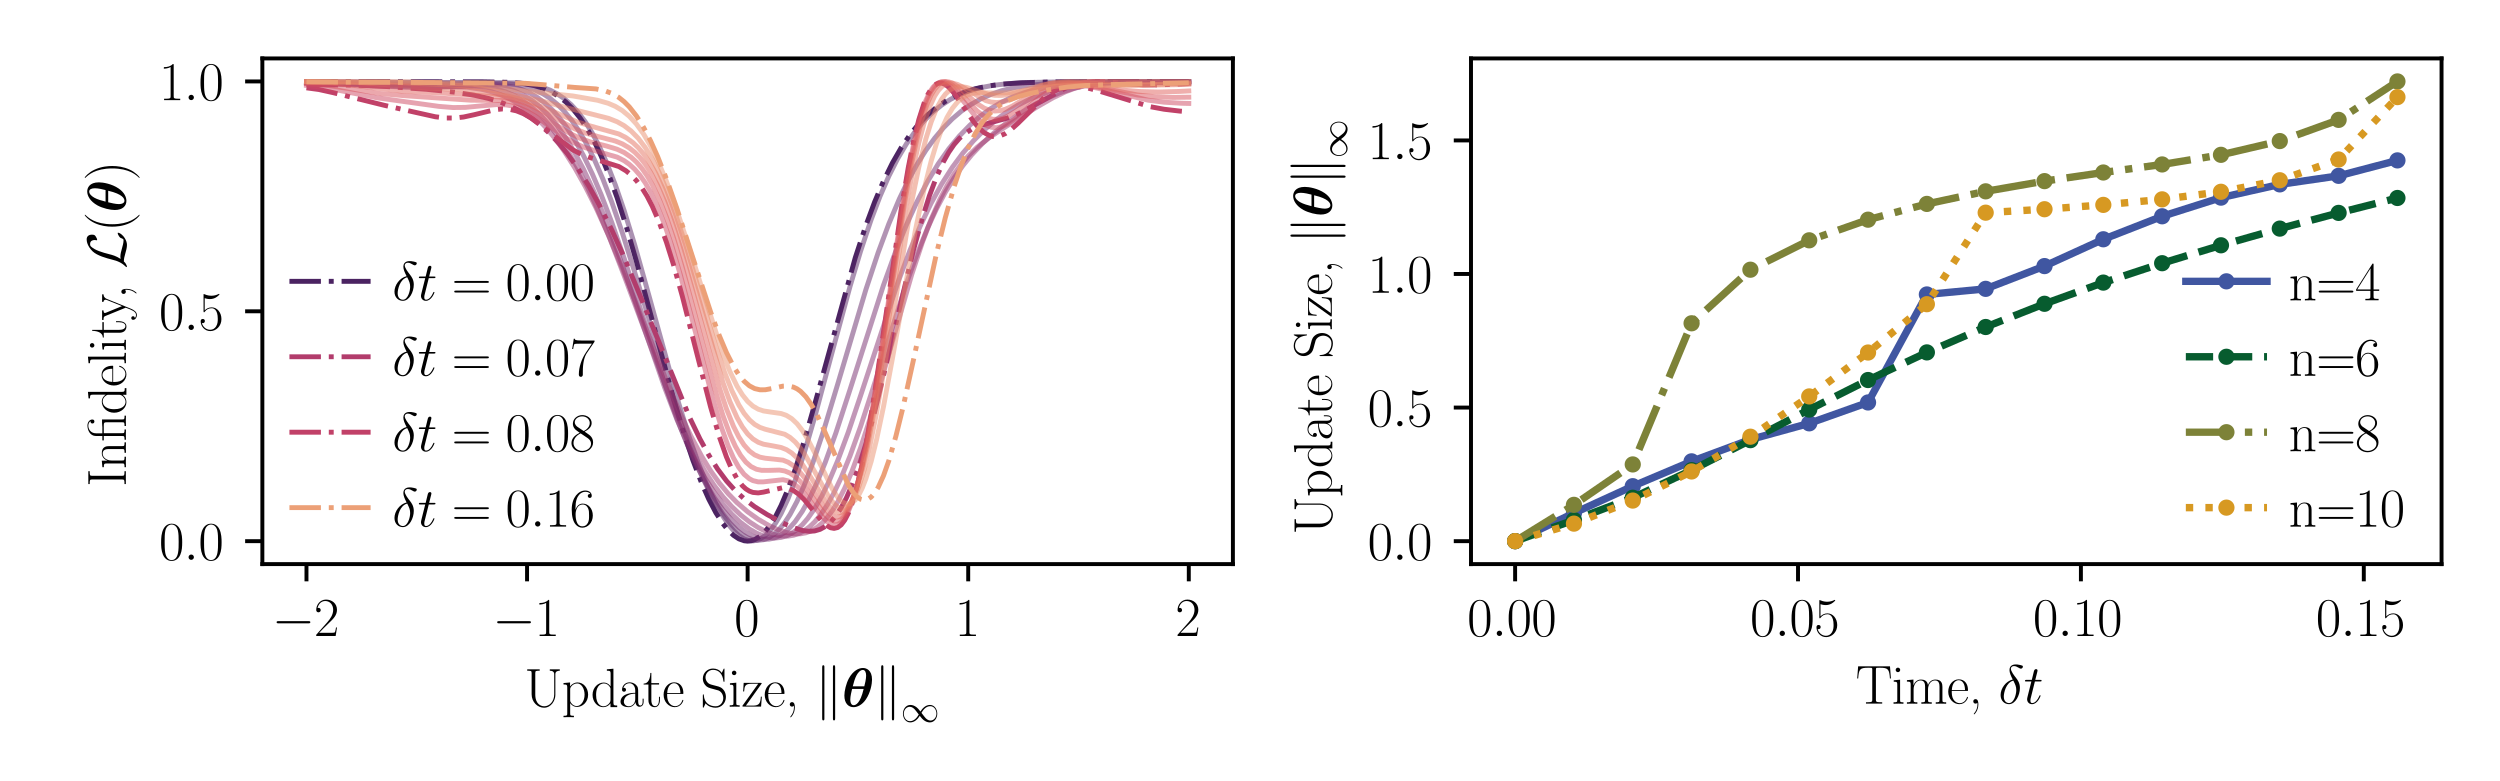 <?xml version="1.0" encoding="utf-8" standalone="no"?>
<!DOCTYPE svg PUBLIC "-//W3C//DTD SVG 1.1//EN"
  "http://www.w3.org/Graphics/SVG/1.1/DTD/svg11.dtd">
<svg xmlns:xlink="http://www.w3.org/1999/xlink" width="508.095pt" height="158.78pt" viewBox="0 0 508.095 158.78" xmlns="http://www.w3.org/2000/svg" version="1.1">
 <defs>
  <style type="text/css">*{stroke-linejoin: round; stroke-linecap: butt}</style>
 </defs>
 <g id="figure_1">
  <g id="patch_1">
   <path d="M 0 158.78 
L 508.095 158.78 
L 508.095 0 
L 0 0 
z
" style="fill: #ffffff"/>
  </g>
  <g id="axes_1">
   <g id="patch_2">
    <path d="M 53.321 114.651 
L 250.573 114.651 
L 250.573 11.88 
L 53.321 11.88 
z
" style="fill: #ffffff"/>
   </g>
   <g id="matplotlib.axis_1">
    <g id="xtick_1">
     <g id="line2d_1">
      <defs>
       <path id="mcc5658ec5d" d="M 0 0 
L 0 3.5 
" style="stroke: #000000; stroke-width: 0.8"/>
      </defs>
      <g>
       <use xlink:href="#mcc5658ec5d" x="62.287" y="114.651" style="stroke: #000000; stroke-width: 0.8"/>
      </g>
     </g>
     <g id="text_1">
      <!-- $\mathdefault{−2}$ -->
      <g transform="translate(55.286 129.262) scale(0.11 -0.11)">
       <defs>
        <path id="CMSY10-0" d="M 4218 1472 
C 4326 1472 4442 1472 4442 1600 
C 4442 1728 4326 1728 4218 1728 
L 755 1728 
C 646 1728 531 1728 531 1600 
C 531 1472 646 1472 755 1472 
L 4218 1472 
z
" transform="scale(0.016)"/>
        <path id="CMR17-32" d="M 2669 989 
L 2554 989 
C 2490 536 2438 459 2413 420 
C 2381 369 1920 369 1830 369 
L 602 369 
C 832 619 1280 1072 1824 1597 
C 2214 1967 2669 2402 2669 3035 
C 2669 3790 2067 4224 1395 4224 
C 691 4224 262 3604 262 3030 
C 262 2780 448 2748 525 2748 
C 589 2748 781 2787 781 3010 
C 781 3207 614 3264 525 3264 
C 486 3264 448 3258 422 3245 
C 544 3790 915 4058 1306 4058 
C 1862 4058 2227 3617 2227 3035 
C 2227 2479 1901 2000 1536 1584 
L 262 146 
L 262 0 
L 2515 0 
L 2669 989 
z
" transform="scale(0.016)"/>
       </defs>
       <use xlink:href="#CMSY10-0" transform="scale(0.996)"/>
       <use xlink:href="#CMR17-32" transform="translate(77.487 0) scale(0.996)"/>
      </g>
     </g>
    </g>
    <g id="xtick_2">
     <g id="line2d_2">
      <g>
       <use xlink:href="#mcc5658ec5d" x="107.117" y="114.651" style="stroke: #000000; stroke-width: 0.8"/>
      </g>
     </g>
     <g id="text_2">
      <!-- $\mathdefault{−1}$ -->
      <g transform="translate(100.116 129.262) scale(0.11 -0.11)">
       <defs>
        <path id="CMR17-31" d="M 1702 4058 
C 1702 4192 1696 4192 1606 4192 
C 1357 3916 979 3827 621 3827 
C 602 3827 570 3827 563 3808 
C 557 3795 557 3782 557 3648 
C 755 3648 1088 3686 1344 3839 
L 1344 461 
C 1344 236 1331 160 781 160 
L 589 160 
L 589 0 
C 896 0 1216 0 1523 0 
C 1830 0 2150 0 2458 0 
L 2458 160 
L 2266 160 
C 1715 160 1702 230 1702 458 
L 1702 4058 
z
" transform="scale(0.016)"/>
       </defs>
       <use xlink:href="#CMSY10-0" transform="scale(0.996)"/>
       <use xlink:href="#CMR17-31" transform="translate(77.487 0) scale(0.996)"/>
      </g>
     </g>
    </g>
    <g id="xtick_3">
     <g id="line2d_3">
      <g>
       <use xlink:href="#mcc5658ec5d" x="151.947" y="114.651" style="stroke: #000000; stroke-width: 0.8"/>
      </g>
     </g>
     <g id="text_3">
      <!-- $\mathdefault{0}$ -->
      <g transform="translate(149.208 129.262) scale(0.11 -0.11)">
       <defs>
        <path id="CMR17-30" d="M 2688 2025 
C 2688 2416 2682 3080 2413 3591 
C 2176 4039 1798 4198 1466 4198 
C 1158 4198 768 4058 525 3597 
C 269 3118 243 2524 243 2025 
C 243 1661 250 1106 448 619 
C 723 -39 1216 -128 1466 -128 
C 1760 -128 2208 -7 2470 600 
C 2662 1042 2688 1559 2688 2025 
z
M 1466 -26 
C 1056 -26 813 325 723 812 
C 653 1188 653 1738 653 2096 
C 653 2588 653 2997 736 3387 
C 858 3929 1216 4096 1466 4096 
C 1728 4096 2067 3923 2189 3400 
C 2272 3036 2278 2607 2278 2096 
C 2278 1680 2278 1169 2202 792 
C 2067 95 1690 -26 1466 -26 
z
" transform="scale(0.016)"/>
       </defs>
       <use xlink:href="#CMR17-30" transform="scale(0.996)"/>
      </g>
     </g>
    </g>
    <g id="xtick_4">
     <g id="line2d_4">
      <g>
       <use xlink:href="#mcc5658ec5d" x="196.777" y="114.651" style="stroke: #000000; stroke-width: 0.8"/>
      </g>
     </g>
     <g id="text_4">
      <!-- $\mathdefault{1}$ -->
      <g transform="translate(194.037 129.262) scale(0.11 -0.11)">
       <use xlink:href="#CMR17-31" transform="scale(0.996)"/>
      </g>
     </g>
    </g>
    <g id="xtick_5">
     <g id="line2d_5">
      <g>
       <use xlink:href="#mcc5658ec5d" x="241.607" y="114.651" style="stroke: #000000; stroke-width: 0.8"/>
      </g>
     </g>
     <g id="text_5">
      <!-- $\mathdefault{2}$ -->
      <g transform="translate(238.867 129.262) scale(0.11 -0.11)">
       <use xlink:href="#CMR17-32" transform="scale(0.996)"/>
      </g>
     </g>
    </g>
    <g id="text_6">
     <!-- Update Size, $\norm{\bm{\theta}}_{\infty}$ -->
     <g transform="translate(106.578 143.612) scale(0.11 -0.11)">
      <defs>
       <path id="CMR17-55" d="M 3456 1433 
C 3456 579 2899 38 2291 38 
C 1965 38 1670 210 1491 477 
C 1286 783 1261 1178 1261 1401 
L 1261 3874 
C 1261 4160 1331 4160 1773 4160 
L 1773 4320 
C 1587 4320 1248 4320 1050 4320 
C 851 4320 512 4320 326 4320 
L 326 4160 
C 768 4160 838 4160 838 3874 
L 838 1433 
C 838 516 1536 -128 2278 -128 
C 3110 -128 3590 719 3590 1344 
L 3590 3766 
C 3590 4122 3917 4160 4102 4160 
L 4102 4326 
C 3955 4320 3686 4320 3526 4320 
C 3366 4320 3091 4320 2944 4326 
L 2944 4160 
C 3456 4160 3456 3861 3456 3702 
L 3456 1433 
z
" transform="scale(0.016)"/>
       <path id="CMR17-70" d="M 1408 -1063 
C 998 -1063 973 -1037 973 -789 
L 973 402 
C 1158 134 1427 -38 1766 -38 
C 2406 -38 3053 523 3053 1388 
C 3053 2191 2496 2802 1837 2802 
C 1453 2802 1139 2592 960 2338 
L 960 2802 
L 198 2732 
L 198 2567 
C 576 2567 634 2528 634 2223 
L 634 -789 
C 634 -1031 608 -1063 198 -1063 
L 198 -1228 
C 352 -1216 634 -1216 800 -1216 
C 966 -1216 1254 -1216 1408 -1228 
L 1408 -1063 
z
M 973 2012 
C 973 2102 973 2235 1222 2471 
C 1254 2497 1472 2688 1792 2688 
C 2259 2688 2643 2108 2643 1382 
C 2643 656 2234 64 1728 64 
C 1498 64 1248 172 1056 472 
C 973 612 973 650 973 752 
L 973 2012 
z
" transform="scale(0.016)"/>
       <path id="CMR17-64" d="M 1869 4326 
L 1869 4160 
C 2246 4160 2304 4122 2304 3820 
L 2304 2345 
C 2278 2377 2016 2790 1498 2790 
C 845 2790 211 2208 211 1364 
C 211 525 806 -64 1434 -64 
C 1978 -64 2259 337 2291 380 
L 2291 -63 
L 3066 -63 
L 3066 128 
C 2688 128 2630 166 2630 473 
L 2630 4396 
L 1869 4326 
z
M 2291 755 
C 2291 563 2176 390 2029 262 
C 1811 70 1594 38 1472 38 
C 1286 38 621 134 621 1356 
C 621 2612 1363 2688 1530 2688 
C 1824 2688 2061 2522 2208 2291 
C 2291 2157 2291 2138 2291 2023 
L 2291 755 
z
" transform="scale(0.016)"/>
       <path id="CMR17-61" d="M 2304 1653 
C 2304 2072 2304 2294 2035 2543 
C 1798 2752 1523 2816 1306 2816 
C 800 2816 435 2407 435 1971 
C 435 1728 627 1728 666 1728 
C 749 1728 896 1778 896 1954 
C 896 2112 774 2181 666 2181 
C 640 2181 608 2174 589 2168 
C 723 2592 1069 2714 1293 2714 
C 1613 2714 1965 2429 1965 1885 
L 1965 1600 
C 1587 1600 1133 1549 774 1357 
C 371 1133 256 813 256 570 
C 256 77 832 -64 1171 -64 
C 1523 -64 1850 139 1990 511 
C 2003 233 2182 -18 2464 -18 
C 2598 -18 2938 70 2938 567 
L 2938 920 
L 2822 920 
L 2822 562 
C 2822 178 2650 128 2566 128 
C 2304 128 2304 458 2304 738 
L 2304 1653 
z
M 1965 870 
C 1965 317 1568 38 1216 38 
C 896 38 646 275 646 570 
C 646 761 730 1100 1101 1305 
C 1408 1478 1760 1504 1965 1504 
L 1965 870 
z
" transform="scale(0.016)"/>
       <path id="CMR17-74" d="M 966 2560 
L 1862 2560 
L 1862 2725 
L 966 2725 
L 966 3904 
L 851 3904 
C 838 3245 614 2668 70 2668 
L 70 2560 
L 627 2560 
L 627 771 
C 627 650 627 -64 1370 -64 
C 1747 -64 1965 306 1965 777 
L 1965 1140 
L 1850 1140 
L 1850 783 
C 1850 344 1677 51 1408 51 
C 1222 51 966 178 966 758 
L 966 2560 
z
" transform="scale(0.016)"/>
       <path id="CMR17-65" d="M 2438 1472 
C 2464 1498 2464 1511 2464 1576 
C 2464 2238 2118 2816 1389 2816 
C 710 2816 173 2169 173 1383 
C 173 551 781 -64 1459 -64 
C 2176 -64 2458 607 2458 740 
C 2458 784 2419 784 2406 784 
C 2362 784 2355 771 2330 696 
C 2189 265 1837 51 1504 51 
C 1229 51 954 203 781 480 
C 582 803 582 1176 582 1472 
L 2438 1472 
z
M 589 1568 
C 634 2505 1126 2714 1382 2714 
C 1818 2714 2112 2297 2118 1568 
L 589 1568 
z
" transform="scale(0.016)"/>
       <path id="CMR17-53" d="M 2803 4290 
C 2803 4404 2797 4411 2758 4411 
C 2720 4411 2707 4385 2682 4328 
L 2490 3907 
C 2246 4257 1875 4416 1472 4416 
C 819 4416 294 3901 294 3253 
C 294 3056 339 2776 557 2510 
C 794 2218 1018 2167 1530 2033 
C 1722 1982 2042 1899 2106 1874 
C 2470 1722 2662 1341 2662 985 
C 2662 527 2336 38 1779 38 
C 1094 38 454 419 410 1311 
C 403 1413 397 1419 352 1419 
C 301 1419 294 1413 294 1285 
L 294 -1 
C 294 -115 301 -122 339 -122 
C 384 -122 397 -90 486 108 
C 493 127 493 140 614 381 
C 934 -39 1472 -128 1779 -128 
C 2477 -128 2970 451 2970 1124 
C 2970 1454 2848 1708 2778 1823 
C 2509 2230 2221 2306 1914 2382 
C 1869 2402 1856 2402 1498 2490 
C 1152 2579 1005 2624 845 2796 
C 666 2992 602 3196 602 3399 
C 602 3812 934 4263 1478 4263 
C 2157 4263 2579 3786 2675 2993 
C 2694 2878 2701 2872 2746 2872 
C 2803 2872 2803 2891 2803 2999 
L 2803 4290 
z
" transform="scale(0.016)"/>
       <path id="CMR17-69" d="M 992 3909 
C 992 4049 877 4170 730 4170 
C 589 4170 467 4056 467 3909 
C 467 3769 582 3648 730 3648 
C 870 3648 992 3763 992 3909 
z
M 243 2706 
L 243 2541 
C 602 2541 653 2502 653 2197 
L 653 427 
C 653 184 627 153 218 153 
L 218 -13 
C 371 0 646 0 806 0 
C 960 0 1222 0 1370 -13 
L 1370 153 
C 992 153 979 191 979 420 
L 979 2776 
L 243 2706 
z
" transform="scale(0.016)"/>
       <path id="CMR17-7a" d="M 2310 2605 
C 2362 2670 2362 2682 2362 2695 
C 2362 2752 2336 2752 2221 2752 
L 275 2752 
L 211 1760 
L 326 1760 
C 371 2381 442 2650 1178 2650 
L 1958 2650 
L 128 96 
C 128 0 134 0 269 0 
L 2291 0 
L 2381 1152 
L 2266 1152 
C 2214 442 2131 115 1350 115 
L 531 115 
L 2310 2605 
z
" transform="scale(0.016)"/>
       <path id="CMR17-2c" d="M 1011 102 
C 1024 45 1024 25 1024 -77 
C 1024 -463 896 -817 627 -1139 
C 595 -1170 595 -1183 595 -1197 
C 595 -1222 621 -1248 646 -1248 
C 685 -1248 1126 -799 1126 -87 
C 1126 124 1101 522 800 522 
C 659 522 538 427 538 261 
C 538 96 659 0 800 0 
C 877 0 960 32 1011 102 
z
" transform="scale(0.016)"/>
       <path id="CMSY10-6b" d="M 1103 4582 
C 1103 4685 1103 4800 975 4800 
C 847 4800 847 4659 847 4563 
L 847 -1363 
C 847 -1466 847 -1600 975 -1600 
C 1103 -1600 1103 -1485 1103 -1382 
L 1103 4582 
z
M 2351 4563 
C 2351 4666 2351 4800 2223 4800 
C 2095 4800 2095 4685 2095 4582 
L 2095 -1382 
C 2095 -1485 2095 -1600 2223 -1600 
C 2351 -1600 2351 -1459 2351 -1363 
L 2351 4563 
z
" transform="scale(0.016)"/>
       <path id="CMMIB10-12" d="M 3501 3123 
C 3501 4250 2835 4480 2445 4480 
C 1939 4480 1299 4148 819 3277 
C 493 2675 294 1805 294 1287 
C 294 359 781 -64 1357 -64 
C 1786 -64 2349 186 2790 839 
C 3328 1626 3501 2644 3501 3123 
z
M 1267 2353 
C 1357 2727 1523 3312 1715 3647 
C 1862 3910 2125 4251 2432 4251 
C 2701 4251 2816 3969 2816 3589 
C 2816 3183 2675 2623 2605 2353 
L 1267 2353 
z
M 2528 2048 
C 2131 338 1594 165 1370 165 
C 1280 165 1146 190 1056 389 
C 979 560 979 809 979 816 
C 979 1180 1120 1773 1190 2048 
L 2528 2048 
z
" transform="scale(0.016)"/>
       <path id="CMSY10-31" d="M 3251 1730 
C 2906 2166 2829 2262 2630 2422 
C 2272 2710 1914 2825 1587 2825 
C 838 2825 352 2122 352 1374 
C 352 639 826 -70 1562 -70 
C 2298 -70 2829 511 3142 1022 
C 3488 588 3565 492 3763 332 
C 4122 45 4480 -70 4806 -70 
C 5555 -70 6042 633 6042 1380 
C 6042 2115 5568 2825 4832 2825 
C 4096 2825 3565 2242 3251 1730 
z
M 3418 1514 
C 3680 1975 4154 2620 4877 2620 
C 5555 2620 5901 1955 5901 1380 
C 5901 753 5472 236 4909 236 
C 4538 236 4250 505 4115 638 
C 3955 811 3808 1009 3418 1514 
z
M 2976 1240 
C 2714 780 2240 134 1517 134 
C 838 134 493 799 493 1374 
C 493 2000 922 2518 1485 2518 
C 1856 2518 2144 2249 2278 2115 
C 2438 1943 2586 1744 2976 1240 
z
" transform="scale(0.016)"/>
      </defs>
      <use xlink:href="#CMR17-55" transform="scale(0.996)"/>
      <use xlink:href="#CMR17-70" transform="translate(69.072 0) scale(0.996)"/>
      <use xlink:href="#CMR17-64" transform="translate(122.57 0) scale(0.996)"/>
      <use xlink:href="#CMR17-61" transform="translate(173.466 0) scale(0.996)"/>
      <use xlink:href="#CMR17-74" transform="translate(219.156 0) scale(0.996)"/>
      <use xlink:href="#CMR17-65" transform="translate(254.437 0) scale(0.996)"/>
      <use xlink:href="#CMR17-53" transform="translate(324.998 0) scale(0.996)"/>
      <use xlink:href="#CMR17-69" transform="translate(375.894 0) scale(0.996)"/>
      <use xlink:href="#CMR17-7a" transform="translate(400.765 0) scale(0.996)"/>
      <use xlink:href="#CMR17-65" transform="translate(441.251 0) scale(0.996)"/>
      <use xlink:href="#CMR17-2c" transform="translate(481.736 0) scale(0.996)"/>
      <use xlink:href="#CMSY10-6b" transform="translate(536.683 0) scale(0.996)"/>
      <use xlink:href="#CMMIB10-12" transform="translate(586.497 0) scale(0.996)"/>
      <use xlink:href="#CMSY10-6b" transform="translate(645.65 0) scale(0.996)"/>
      <use xlink:href="#CMSY10-31" transform="translate(695.463 -28.394) scale(0.697)"/>
     </g>
    </g>
   </g>
   <g id="matplotlib.axis_2">
    <g id="ytick_1">
     <g id="line2d_6">
      <defs>
       <path id="m7cd0cb57c2" d="M 0 0 
L -3.5 0 
" style="stroke: #000000; stroke-width: 0.8"/>
      </defs>
      <g>
       <use xlink:href="#m7cd0cb57c2" x="53.321" y="109.98" style="stroke: #000000; stroke-width: 0.8"/>
      </g>
     </g>
     <g id="text_7">
      <!-- $\mathdefault{0.0}$ -->
      <g transform="translate(32.318 113.785) scale(0.11 -0.11)">
       <defs>
        <path id="CMMI12-3a" d="M 1178 307 
C 1178 492 1024 619 870 619 
C 685 619 557 466 557 313 
C 557 128 710 0 864 0 
C 1050 0 1178 153 1178 307 
z
" transform="scale(0.016)"/>
       </defs>
       <use xlink:href="#CMR17-30" transform="scale(0.996)"/>
       <use xlink:href="#CMMI12-3a" transform="translate(45.69 0) scale(0.996)"/>
       <use xlink:href="#CMR17-30" transform="translate(72.788 0) scale(0.996)"/>
      </g>
     </g>
    </g>
    <g id="ytick_2">
     <g id="line2d_7">
      <g>
       <use xlink:href="#m7cd0cb57c2" x="53.321" y="63.262" style="stroke: #000000; stroke-width: 0.8"/>
      </g>
     </g>
     <g id="text_8">
      <!-- $\mathdefault{0.5}$ -->
      <g transform="translate(32.318 67.068) scale(0.11 -0.11)">
       <defs>
        <path id="CMR17-35" d="M 730 3692 
C 794 3666 1056 3584 1325 3584 
C 1920 3584 2246 3911 2432 4100 
C 2432 4157 2432 4192 2394 4192 
C 2387 4192 2374 4192 2323 4163 
C 2099 4058 1837 3973 1517 3973 
C 1325 3973 1037 3999 723 4139 
C 653 4171 640 4171 634 4171 
C 602 4171 595 4164 595 4037 
L 595 2203 
C 595 2089 595 2057 659 2057 
C 691 2057 704 2070 736 2114 
C 941 2401 1222 2522 1542 2522 
C 1766 2522 2246 2382 2246 1289 
C 2246 1085 2246 715 2054 421 
C 1894 159 1645 25 1370 25 
C 947 25 518 320 403 814 
C 429 807 480 795 506 795 
C 589 795 749 840 749 1038 
C 749 1210 627 1280 506 1280 
C 358 1280 262 1190 262 1011 
C 262 454 704 -128 1382 -128 
C 2042 -128 2669 440 2669 1264 
C 2669 2030 2170 2624 1549 2624 
C 1222 2624 947 2503 730 2274 
L 730 3692 
z
" transform="scale(0.016)"/>
       </defs>
       <use xlink:href="#CMR17-30" transform="scale(0.996)"/>
       <use xlink:href="#CMMI12-3a" transform="translate(45.69 0) scale(0.996)"/>
       <use xlink:href="#CMR17-35" transform="translate(72.788 0) scale(0.996)"/>
      </g>
     </g>
    </g>
    <g id="ytick_3">
     <g id="line2d_8">
      <g>
       <use xlink:href="#m7cd0cb57c2" x="53.321" y="16.545" style="stroke: #000000; stroke-width: 0.8"/>
      </g>
     </g>
     <g id="text_9">
      <!-- $\mathdefault{1.0}$ -->
      <g transform="translate(32.318 20.35) scale(0.11 -0.11)">
       <use xlink:href="#CMR17-31" transform="scale(0.996)"/>
       <use xlink:href="#CMMI12-3a" transform="translate(45.69 0) scale(0.996)"/>
       <use xlink:href="#CMR17-30" transform="translate(72.788 0) scale(0.996)"/>
      </g>
     </g>
    </g>
    <g id="text_10">
     <!-- Infidelity, $\mathcal{L}(\bm{\theta})$ -->
     <g transform="translate(25.579 98.913) rotate(-90) scale(0.11 -0.11)">
      <defs>
       <path id="CMR17-49" d="M 1261 3905 
C 1261 4192 1338 4192 1798 4192 
L 1798 4352 
C 1594 4352 1267 4352 1050 4352 
C 832 4352 506 4352 301 4352 
L 301 4192 
C 762 4192 838 4192 838 3905 
L 838 447 
C 838 160 762 160 301 160 
L 301 0 
C 506 0 832 0 1050 0 
C 1267 0 1594 0 1798 0 
L 1798 160 
C 1338 160 1261 160 1261 447 
L 1261 3905 
z
" transform="scale(0.016)"/>
       <path id="CMR17-6e" d="M 2656 1933 
C 2656 2259 2592 2790 1837 2790 
C 1331 2790 1069 2400 973 2144 
L 966 2144 
L 966 2790 
L 211 2720 
L 211 2554 
C 589 2554 646 2515 646 2208 
L 646 428 
C 646 184 621 153 211 153 
L 211 -13 
C 365 0 646 0 813 0 
C 979 0 1267 0 1421 -13 
L 1421 153 
C 1011 153 986 178 986 428 
L 986 1658 
C 986 2247 1344 2688 1792 2688 
C 2266 2688 2317 2266 2317 1958 
L 2317 428 
C 2317 184 2291 153 1882 153 
L 1882 -13 
C 2035 0 2317 0 2483 0 
C 2650 0 2938 0 3091 -13 
L 3091 153 
C 2682 153 2656 178 2656 428 
L 2656 1933 
z
" transform="scale(0.016)"/>
       <path id="CMR17-c" d="M 2554 2764 
C 2400 2764 1926 2764 1805 2739 
C 1766 2725 1754 2725 1677 2725 
L 947 2725 
L 947 3469 
C 947 4073 1434 4352 1818 4352 
C 1939 4352 2214 4320 2355 4101 
C 2291 4101 2086 4101 2086 3878 
C 2086 3725 2189 3648 2317 3648 
C 2432 3648 2547 3712 2547 3885 
C 2547 4205 2240 4454 1843 4454 
C 1338 4454 634 4168 634 3469 
L 634 2725 
L 122 2725 
L 122 2560 
L 634 2560 
L 634 427 
C 634 184 608 153 198 153 
L 198 -13 
C 352 0 634 0 794 0 
C 960 0 1242 0 1395 -13 
L 1395 153 
C 986 153 960 178 960 427 
L 960 2560 
L 1901 2560 
C 2176 2560 2227 2502 2227 2222 
L 2227 427 
C 2227 184 2202 153 1792 153 
L 1792 -13 
C 1946 0 2227 0 2387 0 
C 2554 0 2835 0 2989 -13 
L 2989 153 
C 2579 153 2554 178 2554 427 
L 2554 2764 
z
" transform="scale(0.016)"/>
       <path id="CMR17-6c" d="M 979 4396 
L 218 4326 
L 218 4160 
C 595 4160 653 4122 653 3817 
L 653 426 
C 653 184 627 153 218 153 
L 218 -13 
C 371 0 653 0 813 0 
C 979 0 1261 0 1414 -13 
L 1414 153 
C 1005 153 979 178 979 426 
L 979 4396 
z
" transform="scale(0.016)"/>
       <path id="CMR17-79" d="M 2496 2197 
C 2656 2586 2944 2586 3034 2586 
L 3034 2752 
C 2912 2752 2752 2752 2630 2752 
C 2496 2752 2285 2752 2157 2758 
L 2157 2592 
C 2400 2573 2406 2394 2406 2343 
C 2406 2280 2394 2248 2362 2171 
L 1664 449 
L 902 2306 
C 870 2382 870 2426 870 2433 
C 870 2573 1018 2586 1171 2586 
L 1171 2758 
C 1018 2752 742 2752 582 2752 
C 410 2752 205 2752 64 2758 
L 64 2586 
C 410 2586 448 2554 531 2350 
L 1485 15 
C 1197 -738 1030 -1178 627 -1178 
C 557 -1178 397 -1159 282 -1044 
C 429 -1031 493 -942 493 -833 
C 493 -725 416 -629 288 -629 
C 147 -629 77 -725 77 -840 
C 77 -1095 339 -1280 627 -1280 
C 998 -1280 1229 -922 1357 -604 
L 2496 2197 
z
" transform="scale(0.016)"/>
       <path id="CMSY10-4c" d="M 1152 610 
C 1498 1151 1606 1562 1690 1903 
C 1914 2790 2157 3562 2554 4005 
C 2630 4090 2682 4147 2886 4147 
C 3328 4147 3341 3704 3341 3613 
C 3341 3498 3309 3407 3309 3375 
C 3309 3330 3347 3330 3354 3330 
C 3456 3330 3629 3401 3789 3517 
C 3904 3607 3962 3671 3962 3934 
C 3962 4281 3782 4544 3424 4544 
C 3219 4544 2656 4493 2029 3856 
C 1517 3329 1216 2172 1094 1690 
C 979 1248 928 1048 736 662 
C 691 586 525 303 435 219 
C 262 59 198 -57 198 -89 
C 198 -102 211 -128 256 -128 
C 282 -128 416 -102 582 5 
C 691 68 704 80 851 231 
C 1171 231 1395 173 1798 58 
C 2125 -32 2451 -128 2778 -128 
C 3296 -128 3821 264 4026 546 
C 4154 719 4192 880 4192 899 
C 4192 944 4154 944 4147 944 
C 4045 944 3891 874 3782 796 
C 3610 687 3597 649 3558 539 
C 3526 436 3488 385 3462 346 
C 3411 269 3405 269 3309 269 
C 3002 269 2682 366 2259 481 
C 2080 532 1728 636 1408 636 
C 1325 636 1235 629 1152 610 
z
" transform="scale(0.016)"/>
       <path id="CMR17-28" d="M 1958 -1561 
C 1958 -1555 1958 -1542 1939 -1523 
C 1645 -1224 858 -407 858 1581 
C 858 3569 1632 4379 1946 4697 
C 1946 4704 1958 4717 1958 4736 
C 1958 4755 1939 4768 1914 4768 
C 1843 4768 1299 4296 986 3594 
C 666 2887 576 2199 576 1588 
C 576 1128 621 351 1005 -471 
C 1312 -1135 1837 -1600 1914 -1600 
C 1946 -1600 1958 -1587 1958 -1561 
z
" transform="scale(0.016)"/>
       <path id="CMR17-29" d="M 1683 1581 
C 1683 2040 1638 2817 1254 3639 
C 947 4303 422 4768 346 4768 
C 326 4768 301 4761 301 4729 
C 301 4717 307 4710 314 4697 
C 621 4378 1402 3568 1402 1584 
C 1402 -407 627 -1217 314 -1537 
C 307 -1549 301 -1556 301 -1568 
C 301 -1600 326 -1600 346 -1600 
C 416 -1600 960 -1128 1274 -426 
C 1594 281 1683 969 1683 1581 
z
" transform="scale(0.016)"/>
      </defs>
      <use xlink:href="#CMR17-49" transform="scale(0.996)"/>
      <use xlink:href="#CMR17-6e" transform="translate(32.638 0) scale(0.996)"/>
      <use xlink:href="#CMR17-c" transform="translate(83.534 0) scale(0.996)"/>
      <use xlink:href="#CMR17-64" transform="translate(133.276 0) scale(0.996)"/>
      <use xlink:href="#CMR17-65" transform="translate(184.171 0) scale(0.996)"/>
      <use xlink:href="#CMR17-6c" transform="translate(224.657 0) scale(0.996)"/>
      <use xlink:href="#CMR17-69" transform="translate(249.528 0) scale(0.996)"/>
      <use xlink:href="#CMR17-74" transform="translate(274.399 0) scale(0.996)"/>
      <use xlink:href="#CMR17-79" transform="translate(307.077 0) scale(0.996)"/>
      <use xlink:href="#CMR17-2c" transform="translate(347.563 0) scale(0.996)"/>
      <use xlink:href="#CMSY10-4c" transform="translate(402.51 0) scale(0.996)"/>
      <use xlink:href="#CMR17-28" transform="translate(471.225 0) scale(0.996)"/>
      <use xlink:href="#CMMIB10-12" transform="translate(506.506 0) scale(0.996)"/>
      <use xlink:href="#CMR17-29" transform="translate(565.659 0) scale(0.996)"/>
     </g>
    </g>
   </g>
   <g id="line2d_9">
    <path d="M 62.287 16.582 
L 98.151 16.628 
L 103.531 16.734 
L 106.4 16.993 
L 108.552 17.39 
L 110.345 17.928 
L 112.138 18.726 
L 113.573 19.603 
L 115.007 20.737 
L 116.442 22.173 
L 117.877 23.953 
L 119.311 26.118 
L 120.746 28.699 
L 122.18 31.72 
L 123.615 35.191 
L 125.408 40.15 
L 127.201 45.748 
L 129.353 53.162 
L 132.939 66.51 
L 136.884 81.034 
L 139.036 88.211 
L 140.829 93.563 
L 142.623 98.245 
L 144.057 101.467 
L 145.492 104.202 
L 146.926 106.433 
L 148.002 107.765 
L 149.078 108.794 
L 150.154 109.511 
L 151.23 109.904 
L 151.947 109.98 
L 152.665 109.903 
L 153.382 109.669 
L 154.458 109.017 
L 155.534 107.997 
L 156.61 106.603 
L 157.685 104.835 
L 158.761 102.701 
L 160.196 99.311 
L 161.631 95.346 
L 163.424 89.701 
L 165.576 82.173 
L 173.824 52.377 
L 175.976 45.834 
L 177.769 41.018 
L 179.562 36.794 
L 181.356 33.143 
L 183.149 30.023 
L 184.942 27.384 
L 186.735 25.172 
L 188.528 23.335 
L 190.322 21.824 
L 192.115 20.596 
L 193.908 19.612 
L 196.06 18.702 
L 198.212 18.036 
L 200.722 17.497 
L 203.591 17.11 
L 207.536 16.827 
L 213.633 16.657 
L 227.262 16.56 
L 241.607 16.551 
L 241.607 16.551 
" clip-path="url(#pd85db1c1ea)" style="fill: none; stroke-dasharray: 6.4,1.6,1,1.6; stroke-dashoffset: 0; stroke: #4b2362"/>
   </g>
   <g id="line2d_10">
    <path d="M 62.287 16.58 
L 105.683 16.851 
L 108.193 17.202 
L 109.986 17.642 
L 111.78 18.308 
L 113.214 19.052 
L 114.649 20.027 
L 116.083 21.276 
L 117.518 22.841 
L 118.952 24.763 
L 120.387 27.077 
L 121.822 29.809 
L 123.256 32.977 
L 125.049 37.549 
L 126.843 42.767 
L 128.994 49.77 
L 131.863 59.994 
L 137.96 82.029 
L 140.112 88.935 
L 141.905 94.082 
L 143.699 98.594 
L 145.133 101.713 
L 146.568 104.371 
L 148.002 106.547 
L 149.078 107.846 
L 150.154 108.846 
L 151.23 109.533 
L 152.306 109.891 
L 153.023 109.938 
L 153.74 109.827 
L 154.458 109.554 
L 155.534 108.831 
L 156.61 107.726 
L 157.685 106.232 
L 158.761 104.354 
L 160.196 101.268 
L 161.631 97.56 
L 163.424 92.157 
L 165.576 84.797 
L 168.803 72.777 
L 172.748 58.244 
L 174.9 51.05 
L 177.052 44.625 
L 178.845 39.917 
L 180.638 35.802 
L 182.432 32.253 
L 184.225 29.228 
L 186.018 26.676 
L 187.811 24.545 
L 189.604 22.782 
L 191.398 21.343 
L 193.191 20.183 
L 194.984 19.264 
L 197.136 18.426 
L 199.288 17.824 
L 201.798 17.347 
L 205.026 16.984 
L 209.33 16.752 
L 216.861 16.615 
L 235.51 16.554 
L 241.607 16.553 
L 241.607 16.553 
" clip-path="url(#pd85db1c1ea)" style="fill: none; stroke: #582766; stroke-opacity: 0.5; stroke-linecap: square"/>
   </g>
   <g id="line2d_11">
    <path d="M 62.287 16.642 
L 89.185 16.922 
L 102.096 16.899 
L 104.607 17.156 
L 106.759 17.601 
L 108.552 18.198 
L 110.345 19.06 
L 111.78 19.982 
L 113.214 21.145 
L 114.649 22.579 
L 116.083 24.315 
L 117.518 26.377 
L 118.952 28.788 
L 120.746 32.313 
L 122.539 36.412 
L 124.332 41.069 
L 126.484 47.318 
L 128.994 55.327 
L 137.96 84.755 
L 140.112 90.721 
L 141.905 95.123 
L 143.699 98.972 
L 145.492 102.257 
L 146.926 104.477 
L 148.361 106.332 
L 149.795 107.813 
L 150.871 108.669 
L 151.947 109.298 
L 153.023 109.687 
L 154.099 109.823 
L 155.175 109.69 
L 156.251 109.275 
L 157.327 108.565 
L 158.403 107.549 
L 159.479 106.219 
L 160.555 104.575 
L 161.989 101.899 
L 163.424 98.695 
L 165.217 94.018 
L 167.369 87.592 
L 170.238 78.122 
L 175.976 58.864 
L 178.487 51.301 
L 180.638 45.507 
L 182.79 40.403 
L 184.583 36.675 
L 186.377 33.4 
L 188.17 30.547 
L 189.963 28.079 
L 191.756 25.959 
L 193.549 24.152 
L 195.343 22.627 
L 197.136 21.353 
L 199.288 20.118 
L 201.439 19.159 
L 203.591 18.431 
L 206.102 17.819 
L 208.971 17.355 
L 212.557 17.016 
L 217.578 16.79 
L 227.262 16.626 
L 241.607 16.557 
L 241.607 16.557 
" clip-path="url(#pd85db1c1ea)" style="fill: none; stroke: #672a6b; stroke-opacity: 0.5; stroke-linecap: square"/>
   </g>
   <g id="line2d_12">
    <path d="M 62.287 16.719 
L 76.633 17.144 
L 86.675 17.375 
L 92.413 17.273 
L 99.586 17.11 
L 102.096 17.284 
L 104.248 17.661 
L 106.041 18.199 
L 107.835 18.993 
L 109.269 19.844 
L 110.704 20.915 
L 112.138 22.229 
L 113.573 23.805 
L 115.007 25.665 
L 116.801 28.409 
L 118.594 31.64 
L 120.387 35.364 
L 122.18 39.57 
L 124.332 45.207 
L 126.843 52.464 
L 130.429 63.617 
L 135.091 78.058 
L 137.602 85.13 
L 139.754 90.551 
L 141.547 94.552 
L 143.34 98.063 
L 145.133 101.089 
L 146.926 103.65 
L 148.72 105.762 
L 150.154 107.136 
L 151.589 108.226 
L 153.023 109.018 
L 154.099 109.405 
L 155.175 109.6 
L 156.251 109.591 
L 157.327 109.362 
L 158.403 108.899 
L 159.479 108.188 
L 160.555 107.217 
L 161.631 105.978 
L 163.065 103.903 
L 164.5 101.346 
L 165.934 98.327 
L 167.727 93.961 
L 169.879 87.994 
L 172.748 79.202 
L 179.562 57.942 
L 182.073 51.009 
L 184.225 45.689 
L 186.377 40.979 
L 188.528 36.865 
L 190.68 33.307 
L 192.832 30.251 
L 194.984 27.641 
L 197.136 25.427 
L 199.288 23.565 
L 201.439 22.017 
L 203.591 20.748 
L 205.743 19.727 
L 208.254 18.807 
L 210.764 18.13 
L 213.633 17.595 
L 216.861 17.214 
L 221.165 16.938 
L 227.979 16.754 
L 241.607 16.597 
L 241.607 16.597 
" clip-path="url(#pd85db1c1ea)" style="fill: none; stroke: #762d6f; stroke-opacity: 0.5; stroke-linecap: square"/>
   </g>
   <g id="line2d_13">
    <path d="M 62.287 16.769 
L 70.895 17.116 
L 84.882 17.757 
L 89.544 17.669 
L 98.51 17.359 
L 100.662 17.532 
L 102.814 17.939 
L 104.607 18.512 
L 106.4 19.343 
L 108.193 20.471 
L 109.628 21.613 
L 111.421 23.364 
L 113.214 25.502 
L 115.007 28.046 
L 116.801 31.011 
L 118.594 34.401 
L 120.746 39.02 
L 122.897 44.202 
L 125.408 50.861 
L 128.636 60.107 
L 135.091 78.796 
L 137.602 85.319 
L 139.754 90.316 
L 141.547 94.006 
L 143.34 97.251 
L 145.133 100.064 
L 146.926 102.469 
L 148.72 104.498 
L 150.513 106.178 
L 152.306 107.522 
L 153.74 108.35 
L 155.175 108.943 
L 156.61 109.277 
L 157.685 109.337 
L 158.761 109.219 
L 159.837 108.904 
L 160.913 108.379 
L 161.989 107.626 
L 163.065 106.635 
L 164.141 105.395 
L 165.576 103.347 
L 167.01 100.845 
L 168.445 97.906 
L 170.238 93.666 
L 172.39 87.875 
L 174.9 80.43 
L 182.432 57.548 
L 184.942 50.866 
L 187.094 45.768 
L 189.246 41.278 
L 191.398 37.374 
L 193.549 34.004 
L 195.701 31.102 
L 197.853 28.601 
L 200.005 26.443 
L 202.157 24.581 
L 204.309 22.979 
L 206.819 21.409 
L 209.33 20.132 
L 211.84 19.121 
L 214.351 18.348 
L 217.22 17.715 
L 220.447 17.257 
L 224.392 16.957 
L 229.772 16.804 
L 241.607 16.731 
L 241.607 16.731 
" clip-path="url(#pd85db1c1ea)" style="fill: none; stroke: #863071; stroke-opacity: 0.5; stroke-linecap: square"/>
   </g>
   <g id="line2d_14">
    <path d="M 62.287 16.822 
L 70.895 17.195 
L 82.371 17.71 
L 87.392 17.672 
L 96.358 17.495 
L 98.869 17.717 
L 101.02 18.136 
L 102.814 18.696 
L 104.607 19.486 
L 106.4 20.541 
L 108.193 21.889 
L 109.986 23.556 
L 111.78 25.56 
L 113.573 27.916 
L 115.366 30.632 
L 117.159 33.712 
L 119.311 37.881 
L 121.463 42.544 
L 123.973 48.546 
L 126.843 55.998 
L 137.243 83.682 
L 139.395 88.523 
L 141.547 92.805 
L 143.34 95.922 
L 145.133 98.634 
L 146.926 100.966 
L 148.72 102.955 
L 150.513 104.642 
L 152.306 106.057 
L 154.099 107.218 
L 155.892 108.117 
L 157.327 108.626 
L 158.761 108.917 
L 160.196 108.954 
L 161.272 108.788 
L 162.348 108.435 
L 163.424 107.875 
L 164.5 107.091 
L 165.576 106.067 
L 166.651 104.791 
L 168.086 102.683 
L 169.521 100.108 
L 170.955 97.076 
L 172.748 92.692 
L 174.9 86.693 
L 177.411 78.975 
L 184.225 57.574 
L 186.377 51.618 
L 188.528 46.328 
L 190.322 42.466 
L 192.115 39.091 
L 193.908 36.168 
L 195.701 33.643 
L 197.494 31.453 
L 199.646 29.179 
L 202.157 26.893 
L 204.667 24.898 
L 207.536 22.896 
L 210.405 21.168 
L 212.916 19.89 
L 215.426 18.846 
L 217.937 18.04 
L 220.447 17.46 
L 223.316 17.038 
L 226.544 16.8 
L 230.848 16.727 
L 241.607 16.876 
L 241.607 16.876 
" clip-path="url(#pd85db1c1ea)" style="fill: none; stroke: #943470; stroke-opacity: 0.5; stroke-linecap: square"/>
   </g>
   <g id="line2d_15">
    <path d="M 62.287 16.922 
L 94.924 17.726 
L 97.793 18.132 
L 99.945 18.643 
L 102.096 19.387 
L 103.89 20.221 
L 105.683 21.281 
L 107.476 22.59 
L 109.269 24.169 
L 111.062 26.038 
L 112.856 28.207 
L 114.649 30.685 
L 116.801 34.073 
L 118.952 37.908 
L 121.104 42.176 
L 123.615 47.663 
L 126.484 54.505 
L 130.429 64.57 
L 135.808 78.314 
L 138.319 84.192 
L 140.471 88.746 
L 142.623 92.763 
L 144.416 95.673 
L 146.209 98.19 
L 148.002 100.341 
L 149.795 102.17 
L 151.947 104.01 
L 154.099 105.536 
L 156.251 106.794 
L 158.044 107.63 
L 159.837 108.228 
L 161.272 108.485 
L 162.706 108.489 
L 163.782 108.291 
L 164.858 107.89 
L 165.934 107.262 
L 167.01 106.381 
L 168.086 105.227 
L 169.162 103.783 
L 170.238 102.038 
L 171.672 99.234 
L 173.107 95.897 
L 174.9 91.026 
L 176.693 85.492 
L 179.204 76.957 
L 185.301 55.78 
L 187.453 49.276 
L 189.246 44.536 
L 191.039 40.472 
L 192.474 37.708 
L 193.908 35.352 
L 195.343 33.362 
L 196.777 31.686 
L 198.57 29.945 
L 200.722 28.22 
L 203.591 26.258 
L 210.764 21.732 
L 213.992 19.879 
L 216.502 18.668 
L 218.654 17.849 
L 220.806 17.25 
L 222.958 16.862 
L 225.468 16.633 
L 228.696 16.588 
L 235.152 16.806 
L 241.607 16.986 
L 241.607 16.986 
" clip-path="url(#pd85db1c1ea)" style="fill: none; stroke: #a3386f; stroke-opacity: 0.5; stroke-linecap: square"/>
   </g>
   <g id="line2d_16">
    <path d="M 62.287 17.201 
L 71.253 17.281 
L 78.426 17.577 
L 86.675 18.148 
L 92.413 18.733 
L 96.358 19.347 
L 99.227 19.996 
L 101.738 20.773 
L 103.89 21.644 
L 106.041 22.752 
L 108.193 24.141 
L 109.986 25.544 
L 111.78 27.194 
L 113.573 29.112 
L 115.366 31.312 
L 117.518 34.338 
L 119.67 37.795 
L 121.822 41.679 
L 124.332 46.729 
L 126.843 52.287 
L 130.07 60.039 
L 140.112 84.766 
L 142.264 89.225 
L 144.057 92.499 
L 145.85 95.335 
L 147.644 97.733 
L 149.437 99.724 
L 151.23 101.367 
L 153.382 102.988 
L 155.892 104.566 
L 159.12 106.306 
L 161.272 107.261 
L 163.065 107.812 
L 164.5 107.988 
L 165.576 107.905 
L 166.651 107.59 
L 167.727 107.002 
L 168.803 106.098 
L 169.879 104.843 
L 170.955 103.207 
L 172.031 101.168 
L 173.107 98.718 
L 174.542 94.815 
L 175.976 90.226 
L 177.769 83.651 
L 179.921 74.858 
L 185.659 50.771 
L 187.453 44.308 
L 188.887 39.811 
L 190.322 35.983 
L 191.756 32.843 
L 192.832 30.93 
L 193.908 29.37 
L 194.984 28.131 
L 196.06 27.172 
L 197.494 26.248 
L 198.929 25.622 
L 201.081 24.996 
L 204.667 24.017 
L 206.819 23.166 
L 208.971 22.068 
L 216.861 17.734 
L 218.654 17.133 
L 220.447 16.757 
L 222.241 16.591 
L 224.392 16.609 
L 227.979 16.913 
L 232.282 17.231 
L 235.51 17.246 
L 241.607 16.995 
L 241.607 16.995 
" clip-path="url(#pd85db1c1ea)" style="fill: none; stroke-dasharray: 6.4,1.6,1,1.6; stroke-dashoffset: 0; stroke: #b23c6c"/>
   </g>
   <g id="line2d_17">
    <path d="M 62.287 17.852 
L 64.798 18.19 
L 67.667 18.824 
L 78.068 21.394 
L 84.164 22.773 
L 88.468 23.731 
L 90.62 23.981 
L 92.413 23.985 
L 94.206 23.783 
L 96.358 23.318 
L 100.662 22.279 
L 102.096 22.143 
L 103.531 22.214 
L 104.966 22.532 
L 106.4 23.107 
L 107.835 23.924 
L 109.628 25.214 
L 116.442 30.472 
L 118.235 31.392 
L 120.028 32.057 
L 125.767 33.844 
L 127.201 34.699 
L 128.277 35.58 
L 129.353 36.712 
L 130.429 38.132 
L 131.505 39.869 
L 132.581 41.947 
L 134.015 45.273 
L 135.45 49.234 
L 136.884 53.797 
L 138.678 60.222 
L 141.547 71.528 
L 144.416 82.7 
L 146.209 88.804 
L 147.644 92.869 
L 148.72 95.345 
L 149.795 97.292 
L 150.871 98.707 
L 151.589 99.367 
L 152.306 99.818 
L 153.023 100.08 
L 154.099 100.178 
L 155.175 100.015 
L 159.12 99.107 
L 160.196 99.252 
L 161.272 99.7 
L 162.348 100.466 
L 163.424 101.519 
L 165.217 103.696 
L 167.01 105.872 
L 168.086 106.851 
L 168.803 107.254 
L 169.521 107.391 
L 170.238 107.212 
L 170.955 106.671 
L 171.672 105.727 
L 172.39 104.35 
L 173.107 102.518 
L 174.183 98.896 
L 175.259 94.243 
L 176.335 88.631 
L 177.769 79.889 
L 179.921 65.023 
L 183.149 42.639 
L 184.583 34.135 
L 185.659 28.743 
L 186.735 24.331 
L 187.811 20.958 
L 188.528 19.291 
L 189.246 18.077 
L 189.963 17.293 
L 190.68 16.908 
L 191.398 16.883 
L 192.115 17.173 
L 192.832 17.729 
L 193.908 18.946 
L 195.343 21.005 
L 197.853 24.708 
L 198.929 25.987 
L 200.005 26.948 
L 201.081 27.546 
L 201.798 27.733 
L 202.515 27.755 
L 203.233 27.62 
L 204.309 27.15 
L 205.385 26.411 
L 206.819 25.125 
L 212.199 19.849 
L 213.633 18.86 
L 215.068 18.157 
L 216.502 17.735 
L 217.937 17.569 
L 219.371 17.617 
L 221.165 17.91 
L 223.675 18.595 
L 233.717 21.673 
L 236.586 22.204 
L 239.814 22.581 
L 241.607 22.721 
L 241.607 22.721 
" clip-path="url(#pd85db1c1ea)" style="fill: none; stroke-dasharray: 6.4,1.6,1,1.6; stroke-dashoffset: 0; stroke: #c14168"/>
   </g>
   <g id="line2d_18">
    <path d="M 62.287 17.363 
L 65.157 17.681 
L 68.384 18.263 
L 76.633 19.871 
L 89.185 21.619 
L 92.054 21.855 
L 94.565 21.827 
L 97.793 21.518 
L 101.02 21.247 
L 102.814 21.316 
L 104.248 21.558 
L 105.683 21.995 
L 107.117 22.632 
L 108.911 23.68 
L 111.421 25.46 
L 115.007 28.03 
L 116.801 29.079 
L 118.594 29.893 
L 120.746 30.588 
L 125.408 31.926 
L 126.843 32.653 
L 127.918 33.407 
L 128.994 34.386 
L 130.07 35.628 
L 131.146 37.166 
L 132.222 39.027 
L 133.657 42.043 
L 135.091 45.684 
L 136.526 49.933 
L 138.319 56.007 
L 140.829 65.532 
L 144.774 80.746 
L 146.568 86.714 
L 148.002 90.683 
L 149.078 93.099 
L 150.154 95.002 
L 151.23 96.395 
L 152.306 97.308 
L 153.023 97.678 
L 154.099 97.937 
L 155.175 97.929 
L 159.12 97.494 
L 160.196 97.738 
L 161.272 98.278 
L 162.348 99.128 
L 163.424 100.264 
L 165.217 102.582 
L 167.01 104.917 
L 168.086 106.003 
L 168.803 106.481 
L 169.521 106.699 
L 170.238 106.603 
L 170.955 106.148 
L 171.672 105.293 
L 172.39 104.007 
L 173.107 102.266 
L 173.824 100.059 
L 174.9 95.88 
L 175.976 90.707 
L 177.411 82.457 
L 179.204 70.559 
L 183.508 41.023 
L 184.942 32.84 
L 186.018 27.707 
L 187.094 23.545 
L 188.17 20.399 
L 188.887 18.86 
L 189.604 17.751 
L 190.322 17.046 
L 191.039 16.71 
L 191.756 16.705 
L 192.474 16.983 
L 193.191 17.498 
L 194.267 18.602 
L 196.06 20.914 
L 198.212 23.618 
L 199.288 24.672 
L 200.364 25.432 
L 201.439 25.864 
L 202.515 25.962 
L 203.591 25.747 
L 204.667 25.261 
L 206.102 24.284 
L 208.254 22.419 
L 211.123 19.922 
L 212.916 18.687 
L 214.351 17.966 
L 215.785 17.494 
L 217.22 17.255 
L 218.654 17.218 
L 220.447 17.391 
L 222.958 17.9 
L 233.358 20.362 
L 236.586 20.77 
L 240.173 20.987 
L 241.607 21.023 
L 241.607 21.023 
" clip-path="url(#pd85db1c1ea)" style="fill: none; stroke: #cf4862; stroke-opacity: 0.5; stroke-linecap: square"/>
   </g>
   <g id="line2d_19">
    <path d="M 62.287 16.963 
L 65.874 17.263 
L 69.819 17.835 
L 77.35 19.018 
L 82.013 19.439 
L 95.641 20.361 
L 102.096 20.439 
L 103.89 20.715 
L 105.683 21.216 
L 107.476 21.963 
L 109.628 23.152 
L 113.214 25.503 
L 115.725 27.05 
L 117.877 28.106 
L 120.028 28.866 
L 123.256 29.674 
L 125.408 30.326 
L 126.843 30.991 
L 128.277 31.958 
L 129.353 32.939 
L 130.429 34.181 
L 131.505 35.714 
L 132.581 37.565 
L 134.015 40.557 
L 135.45 44.161 
L 136.884 48.356 
L 138.678 54.342 
L 141.188 63.701 
L 145.133 78.604 
L 146.926 84.436 
L 148.361 88.313 
L 149.437 90.676 
L 150.513 92.543 
L 151.589 93.921 
L 152.665 94.843 
L 153.74 95.371 
L 154.816 95.593 
L 156.251 95.597 
L 158.403 95.538 
L 159.479 95.717 
L 160.555 96.149 
L 161.631 96.881 
L 162.706 97.919 
L 164.141 99.711 
L 167.727 104.634 
L 168.803 105.576 
L 169.521 105.896 
L 170.238 105.908 
L 170.955 105.564 
L 171.672 104.822 
L 172.39 103.649 
L 173.107 102.023 
L 173.824 99.931 
L 174.9 95.918 
L 175.976 90.903 
L 177.411 82.845 
L 179.204 71.147 
L 183.866 39.655 
L 185.301 31.786 
L 186.377 26.896 
L 187.453 22.964 
L 188.528 20.015 
L 189.246 18.584 
L 189.963 17.557 
L 190.68 16.907 
L 191.398 16.598 
L 192.115 16.59 
L 192.832 16.838 
L 193.549 17.295 
L 194.625 18.266 
L 196.777 20.676 
L 198.57 22.532 
L 199.646 23.378 
L 200.722 23.956 
L 201.798 24.242 
L 202.874 24.241 
L 203.95 23.975 
L 205.026 23.488 
L 206.46 22.581 
L 209.688 20.121 
L 211.84 18.669 
L 213.275 17.932 
L 214.709 17.416 
L 216.144 17.116 
L 217.937 17.012 
L 219.73 17.141 
L 222.241 17.565 
L 231.207 19.306 
L 234.793 19.67 
L 238.379 19.798 
L 241.607 19.753 
L 241.607 19.753 
" clip-path="url(#pd85db1c1ea)" style="fill: none; stroke: #d9535d; stroke-opacity: 0.5; stroke-linecap: square"/>
   </g>
   <g id="line2d_20">
    <path d="M 62.287 16.654 
L 67.308 16.886 
L 71.253 17.285 
L 81.654 18.508 
L 89.544 18.894 
L 101.379 19.699 
L 103.89 20.105 
L 106.041 20.695 
L 108.193 21.55 
L 110.704 22.841 
L 116.801 26.184 
L 118.952 27.03 
L 121.463 27.733 
L 125.049 28.662 
L 126.484 29.241 
L 127.918 30.078 
L 128.994 30.93 
L 130.07 32.017 
L 131.146 33.371 
L 132.222 35.019 
L 133.657 37.709 
L 135.091 40.983 
L 136.526 44.838 
L 138.319 50.409 
L 140.471 57.967 
L 146.209 78.813 
L 147.644 83.102 
L 149.078 86.665 
L 150.154 88.8 
L 151.23 90.461 
L 152.306 91.665 
L 153.382 92.459 
L 154.458 92.915 
L 155.534 93.128 
L 159.12 93.516 
L 160.196 93.948 
L 161.272 94.662 
L 162.348 95.686 
L 163.424 97.003 
L 165.217 99.667 
L 167.369 102.926 
L 168.445 104.191 
L 169.162 104.772 
L 169.879 105.079 
L 170.597 105.061 
L 171.314 104.671 
L 172.031 103.871 
L 172.748 102.631 
L 173.466 100.931 
L 174.183 98.763 
L 175.259 94.643 
L 176.335 89.539 
L 177.769 81.415 
L 179.562 69.748 
L 183.866 41.025 
L 185.301 33.095 
L 186.377 28.103 
L 187.453 24.022 
L 188.528 20.88 
L 189.246 19.298 
L 189.963 18.106 
L 190.68 17.279 
L 191.398 16.785 
L 192.115 16.585 
L 192.832 16.638 
L 193.549 16.9 
L 194.625 17.59 
L 196.06 18.833 
L 198.57 21.057 
L 200.005 21.974 
L 201.081 22.394 
L 202.157 22.566 
L 203.233 22.496 
L 204.309 22.211 
L 205.743 21.566 
L 207.895 20.266 
L 210.764 18.508 
L 212.557 17.67 
L 213.992 17.211 
L 215.426 16.946 
L 217.22 16.855 
L 219.371 17.008 
L 222.958 17.564 
L 227.979 18.3 
L 231.565 18.601 
L 235.51 18.701 
L 239.814 18.58 
L 241.607 18.484 
L 241.607 18.484 
" clip-path="url(#pd85db1c1ea)" style="fill: none; stroke: #e0615c; stroke-opacity: 0.5; stroke-linecap: square"/>
   </g>
   <g id="line2d_21">
    <path d="M 62.287 16.56 
L 71.612 16.679 
L 75.916 16.98 
L 85.599 17.798 
L 94.206 18.246 
L 98.869 18.807 
L 103.172 19.519 
L 106.041 20.206 
L 108.552 21.034 
L 111.421 22.228 
L 117.159 24.717 
L 119.67 25.515 
L 125.767 27.226 
L 127.201 27.957 
L 128.636 28.986 
L 129.712 30.002 
L 130.788 31.263 
L 131.863 32.793 
L 133.298 35.286 
L 134.733 38.321 
L 136.167 41.898 
L 137.96 47.086 
L 140.112 54.183 
L 146.926 77.75 
L 148.361 81.67 
L 149.795 84.867 
L 150.871 86.749 
L 151.947 88.189 
L 153.023 89.215 
L 154.099 89.885 
L 155.175 90.278 
L 156.968 90.599 
L 158.761 90.95 
L 159.837 91.379 
L 160.913 92.071 
L 161.989 93.069 
L 163.065 94.379 
L 164.5 96.539 
L 168.086 102.366 
L 169.162 103.566 
L 169.879 104.054 
L 170.597 104.232 
L 171.314 104.052 
L 172.031 103.474 
L 172.748 102.466 
L 173.466 101.008 
L 174.183 99.087 
L 175.259 95.344 
L 176.335 90.615 
L 177.769 82.971 
L 179.562 71.829 
L 184.225 41.602 
L 185.659 33.901 
L 186.735 29.021 
L 187.811 24.99 
L 188.887 21.829 
L 189.963 19.514 
L 190.68 18.411 
L 191.398 17.629 
L 192.115 17.138 
L 192.832 16.9 
L 193.549 16.879 
L 194.625 17.165 
L 195.701 17.716 
L 200.364 20.453 
L 201.439 20.746 
L 202.515 20.842 
L 203.591 20.75 
L 205.026 20.374 
L 206.819 19.623 
L 211.481 17.501 
L 213.275 16.991 
L 215.068 16.717 
L 217.22 16.647 
L 220.447 16.833 
L 226.903 17.247 
L 232.282 17.337 
L 239.097 17.209 
L 241.607 17.128 
L 241.607 17.128 
" clip-path="url(#pd85db1c1ea)" style="fill: none; stroke: #e5715e; stroke-opacity: 0.5; stroke-linecap: square"/>
   </g>
   <g id="line2d_22">
    <path d="M 62.287 16.63 
L 73.047 16.613 
L 78.426 16.624 
L 83.806 16.918 
L 89.903 17.174 
L 93.848 17.398 
L 97.075 17.814 
L 101.379 18.629 
L 109.986 20.477 
L 115.366 21.961 
L 119.67 23.043 
L 123.615 24.038 
L 125.408 24.737 
L 126.843 25.538 
L 128.277 26.636 
L 129.712 28.101 
L 131.146 29.992 
L 132.581 32.35 
L 134.015 35.197 
L 135.45 38.531 
L 137.243 43.348 
L 139.395 49.941 
L 142.264 59.604 
L 145.492 70.417 
L 147.285 75.731 
L 148.72 79.354 
L 150.154 82.294 
L 151.23 84.016 
L 152.306 85.327 
L 153.382 86.259 
L 154.458 86.87 
L 155.534 87.242 
L 159.479 88.253 
L 160.555 88.894 
L 161.631 89.838 
L 162.706 91.114 
L 163.782 92.706 
L 165.217 95.212 
L 168.445 101.007 
L 169.521 102.389 
L 170.238 103 
L 170.955 103.304 
L 171.672 103.257 
L 172.39 102.82 
L 173.107 101.966 
L 173.824 100.675 
L 174.542 98.939 
L 175.617 95.508 
L 176.693 91.135 
L 178.128 84.024 
L 179.921 73.608 
L 185.301 40.982 
L 186.735 33.978 
L 188.17 28.229 
L 189.246 24.795 
L 190.322 22.108 
L 191.398 20.127 
L 192.115 19.166 
L 192.832 18.463 
L 193.549 17.99 
L 194.267 17.715 
L 195.343 17.605 
L 196.419 17.758 
L 198.212 18.326 
L 200.722 19.136 
L 202.157 19.376 
L 203.591 19.393 
L 205.026 19.201 
L 207.178 18.64 
L 211.84 17.278 
L 213.992 16.897 
L 216.502 16.676 
L 220.447 16.584 
L 240.173 16.552 
L 241.607 16.552 
L 241.607 16.552 
" clip-path="url(#pd85db1c1ea)" style="fill: none; stroke: #e88165; stroke-opacity: 0.5; stroke-linecap: square"/>
   </g>
   <g id="line2d_23">
    <path d="M 62.287 16.621 
L 72.688 16.744 
L 82.371 16.614 
L 96 17.105 
L 99.945 17.624 
L 104.966 18.28 
L 116.442 19.504 
L 121.463 20.38 
L 123.615 20.995 
L 125.049 21.611 
L 126.484 22.475 
L 127.918 23.657 
L 129.353 25.221 
L 130.788 27.216 
L 132.222 29.671 
L 133.657 32.59 
L 135.45 36.868 
L 137.243 41.771 
L 139.395 48.31 
L 146.926 71.99 
L 148.361 75.552 
L 149.795 78.487 
L 150.871 80.231 
L 151.947 81.576 
L 153.023 82.539 
L 154.099 83.164 
L 155.175 83.521 
L 156.61 83.74 
L 158.761 84.045 
L 159.837 84.429 
L 160.913 85.094 
L 161.989 86.105 
L 163.065 87.49 
L 164.141 89.234 
L 165.576 92.011 
L 169.162 99.372 
L 170.238 101.018 
L 170.955 101.809 
L 171.672 102.3 
L 172.39 102.451 
L 173.107 102.232 
L 173.824 101.616 
L 174.542 100.591 
L 175.259 99.15 
L 175.976 97.298 
L 177.052 93.783 
L 178.128 89.458 
L 179.562 82.643 
L 181.356 72.948 
L 186.018 46.92 
L 187.811 38.443 
L 189.246 32.75 
L 190.322 29.18 
L 191.398 26.219 
L 192.474 23.85 
L 193.549 22.032 
L 194.625 20.707 
L 195.701 19.804 
L 196.777 19.244 
L 197.853 18.945 
L 199.288 18.816 
L 202.157 18.908 
L 204.667 18.877 
L 207.178 18.592 
L 214.709 17.527 
L 218.296 17.379 
L 227.262 17.369 
L 234.793 17.181 
L 241.607 16.975 
L 241.607 16.975 
" clip-path="url(#pd85db1c1ea)" style="fill: none; stroke: #ea916e; stroke-opacity: 0.5; stroke-linecap: square"/>
   </g>
   <g id="line2d_24">
    <path d="M 62.287 16.628 
L 91.696 16.799 
L 102.096 16.888 
L 106.759 16.935 
L 110.345 17.21 
L 116.801 17.77 
L 121.104 18.068 
L 122.897 18.437 
L 124.332 18.971 
L 125.767 19.801 
L 126.843 20.659 
L 127.918 21.745 
L 129.353 23.58 
L 130.788 25.875 
L 132.222 28.631 
L 133.657 31.825 
L 135.45 36.371 
L 137.602 42.482 
L 140.829 52.437 
L 144.416 63.385 
L 146.209 68.262 
L 147.644 71.656 
L 149.078 74.479 
L 150.154 76.173 
L 151.23 77.483 
L 152.306 78.411 
L 153.382 78.977 
L 154.458 79.223 
L 155.534 79.213 
L 156.968 78.946 
L 159.12 78.48 
L 160.196 78.448 
L 161.272 78.681 
L 161.989 79.023 
L 162.706 79.534 
L 163.782 80.643 
L 164.858 82.169 
L 165.934 84.087 
L 167.369 87.146 
L 172.39 98.541 
L 173.466 100.183 
L 174.183 100.963 
L 174.9 101.457 
L 175.617 101.64 
L 176.335 101.496 
L 177.052 101.014 
L 177.769 100.192 
L 178.487 99.032 
L 179.562 96.679 
L 180.638 93.644 
L 182.073 88.671 
L 183.508 82.853 
L 185.659 73.114 
L 190.322 51.566 
L 192.115 44.27 
L 193.908 37.932 
L 195.343 33.637 
L 196.777 30.05 
L 198.212 27.147 
L 199.646 24.87 
L 200.722 23.523 
L 202.157 22.133 
L 203.591 21.111 
L 205.026 20.362 
L 206.819 19.681 
L 209.33 18.997 
L 212.916 18.272 
L 216.861 17.702 
L 220.806 17.372 
L 226.186 17.183 
L 241.607 16.823 
L 241.607 16.823 
" clip-path="url(#pd85db1c1ea)" style="fill: none; stroke-dasharray: 6.4,1.6,1,1.6; stroke-dashoffset: 0; stroke: #eca077"/>
   </g>
   <g id="patch_3">
    <path d="M 53.321 114.651 
L 53.321 11.88 
" style="fill: none; stroke: #000000; stroke-width: 0.8; stroke-linejoin: miter; stroke-linecap: square"/>
   </g>
   <g id="patch_4">
    <path d="M 250.573 114.651 
L 250.573 11.88 
" style="fill: none; stroke: #000000; stroke-width: 0.8; stroke-linejoin: miter; stroke-linecap: square"/>
   </g>
   <g id="patch_5">
    <path d="M 53.321 114.651 
L 250.573 114.651 
" style="fill: none; stroke: #000000; stroke-width: 0.8; stroke-linejoin: miter; stroke-linecap: square"/>
   </g>
   <g id="patch_6">
    <path d="M 53.321 11.88 
L 250.573 11.88 
" style="fill: none; stroke: #000000; stroke-width: 0.8; stroke-linejoin: miter; stroke-linecap: square"/>
   </g>
   <g id="legend_1">
    <g id="line2d_25">
     <path d="M 58.822 57.178 
L 67.072 57.178 
L 75.322 57.178 
" style="fill: none; stroke-dasharray: 6.4,1.6,1,1.6; stroke-dashoffset: 0; stroke: #4b2362"/>
    </g>
    <g id="text_11">
     <!-- $\delta t=0.00$ -->
     <g transform="translate(79.722 61.028) scale(0.11 -0.11)">
      <defs>
       <path id="CMMI12-e" d="M 1664 2795 
C 845 2597 256 1748 256 1001 
C 256 319 717 -64 1229 -64 
C 1984 -64 2496 970 2496 1818 
C 2496 2392 2227 2744 2067 2954 
C 1830 3254 1446 3746 1446 4052 
C 1446 4161 1530 4352 1811 4352 
C 2010 4352 2131 4282 2323 4173 
C 2381 4134 2528 4052 2611 4052 
C 2746 4052 2842 4185 2842 4287 
C 2842 4409 2746 4428 2522 4479 
C 2221 4543 2131 4543 2022 4543 
C 1914 4543 1286 4543 1286 3892 
C 1286 3579 1446 3216 1664 2795 
z
M 1734 2669 
C 1978 2165 2074 1974 2074 1560 
C 2074 1063 1805 63 1235 63 
C 986 63 627 229 627 821 
C 627 1235 864 2439 1734 2669 
z
" transform="scale(0.016)"/>
       <path id="CMMI12-74" d="M 1286 2566 
L 1875 2566 
C 1997 2566 2061 2566 2061 2681 
C 2061 2752 2022 2752 1894 2752 
L 1331 2752 
L 1568 3692 
C 1594 3781 1594 3794 1594 3840 
C 1594 3943 1510 4000 1427 4000 
C 1376 4000 1229 3981 1178 3775 
L 928 2752 
L 326 2752 
C 198 2752 141 2752 141 2630 
C 141 2566 186 2566 307 2566 
L 877 2566 
L 454 881 
C 403 658 384 594 384 511 
C 384 211 595 -64 954 -64 
C 1600 -64 1946 868 1946 912 
C 1946 951 1920 970 1882 970 
C 1869 970 1843 970 1830 944 
C 1824 938 1818 931 1773 829 
C 1638 511 1344 64 973 64 
C 781 64 768 224 768 364 
C 768 370 768 492 787 568 
L 1286 2566 
z
" transform="scale(0.016)"/>
       <path id="CMR17-3d" d="M 4115 2017 
C 4211 2017 4307 2017 4307 2125 
C 4307 2240 4198 2240 4090 2240 
L 512 2240 
C 403 2240 294 2240 294 2125 
C 294 2017 390 2017 486 2017 
L 4115 2017 
z
M 4090 896 
C 4198 896 4307 896 4307 1011 
C 4307 1119 4211 1119 4115 1119 
L 486 1119 
C 390 1119 294 1119 294 1011 
C 294 896 403 896 512 896 
L 4090 896 
z
" transform="scale(0.016)"/>
      </defs>
      <use xlink:href="#CMMI12-e" transform="scale(0.996)"/>
      <use xlink:href="#CMMI12-74" transform="translate(46.941 0) scale(0.996)"/>
      <use xlink:href="#CMR17-3d" transform="translate(109.842 0) scale(0.996)"/>
      <use xlink:href="#CMR17-30" transform="translate(209.231 0) scale(0.996)"/>
      <use xlink:href="#CMMI12-3a" transform="translate(254.921 0) scale(0.996)"/>
      <use xlink:href="#CMR17-30" transform="translate(282.018 0) scale(0.996)"/>
      <use xlink:href="#CMR17-30" transform="translate(327.709 0) scale(0.996)"/>
     </g>
    </g>
    <g id="line2d_26">
     <path d="M 58.822 72.509 
L 67.072 72.509 
L 75.322 72.509 
" style="fill: none; stroke-dasharray: 6.4,1.6,1,1.6; stroke-dashoffset: 0; stroke: #b23c6c"/>
    </g>
    <g id="text_12">
     <!-- $\delta t=0.07$ -->
     <g transform="translate(79.722 76.359) scale(0.11 -0.11)">
      <defs>
       <path id="CMR17-37" d="M 2886 3941 
L 2886 4081 
L 1382 4081 
C 634 4081 621 4165 595 4288 
L 480 4288 
L 294 3094 
L 410 3094 
C 429 3215 474 3540 550 3661 
C 589 3712 1062 3712 1171 3712 
L 2579 3712 
L 1869 2661 
C 1395 1954 1069 999 1069 165 
C 1069 89 1069 -128 1299 -128 
C 1530 -128 1530 89 1530 171 
L 1530 465 
C 1530 1508 1709 2196 2003 2636 
L 2886 3941 
z
" transform="scale(0.016)"/>
      </defs>
      <use xlink:href="#CMMI12-e" transform="scale(0.996)"/>
      <use xlink:href="#CMMI12-74" transform="translate(46.941 0) scale(0.996)"/>
      <use xlink:href="#CMR17-3d" transform="translate(109.842 0) scale(0.996)"/>
      <use xlink:href="#CMR17-30" transform="translate(209.231 0) scale(0.996)"/>
      <use xlink:href="#CMMI12-3a" transform="translate(254.921 0) scale(0.996)"/>
      <use xlink:href="#CMR17-30" transform="translate(282.018 0) scale(0.996)"/>
      <use xlink:href="#CMR17-37" transform="translate(327.709 0) scale(0.996)"/>
     </g>
    </g>
    <g id="line2d_27">
     <path d="M 58.822 87.84 
L 67.072 87.84 
L 75.322 87.84 
" style="fill: none; stroke-dasharray: 6.4,1.6,1,1.6; stroke-dashoffset: 0; stroke: #c14168"/>
    </g>
    <g id="text_13">
     <!-- $\delta t=0.08$ -->
     <g transform="translate(79.722 91.69) scale(0.11 -0.11)">
      <defs>
       <path id="CMR17-38" d="M 1741 2264 
C 2144 2467 2554 2773 2554 3263 
C 2554 3841 1990 4179 1472 4179 
C 890 4179 378 3759 378 3180 
C 378 3021 416 2747 666 2505 
C 730 2442 998 2251 1171 2130 
C 883 1983 211 1634 211 934 
C 211 279 838 -128 1459 -128 
C 2144 -128 2720 362 2720 1010 
C 2720 1590 2330 1857 2074 2029 
L 1741 2264 
z
M 902 2822 
C 851 2854 595 3051 595 3351 
C 595 3739 998 4032 1459 4032 
C 1965 4032 2336 3676 2336 3262 
C 2336 2669 1670 2331 1638 2331 
C 1632 2331 1626 2331 1574 2370 
L 902 2822 
z
M 2080 1519 
C 2176 1449 2483 1240 2483 851 
C 2483 381 2010 25 1472 25 
C 890 25 448 438 448 940 
C 448 1443 838 1862 1280 2060 
L 2080 1519 
z
" transform="scale(0.016)"/>
      </defs>
      <use xlink:href="#CMMI12-e" transform="scale(0.996)"/>
      <use xlink:href="#CMMI12-74" transform="translate(46.941 0) scale(0.996)"/>
      <use xlink:href="#CMR17-3d" transform="translate(109.842 0) scale(0.996)"/>
      <use xlink:href="#CMR17-30" transform="translate(209.231 0) scale(0.996)"/>
      <use xlink:href="#CMMI12-3a" transform="translate(254.921 0) scale(0.996)"/>
      <use xlink:href="#CMR17-30" transform="translate(282.018 0) scale(0.996)"/>
      <use xlink:href="#CMR17-38" transform="translate(327.709 0) scale(0.996)"/>
     </g>
    </g>
    <g id="line2d_28">
     <path d="M 58.822 103.17 
L 67.072 103.17 
L 75.322 103.17 
" style="fill: none; stroke-dasharray: 6.4,1.6,1,1.6; stroke-dashoffset: 0; stroke: #eca077"/>
    </g>
    <g id="text_14">
     <!-- $\delta t=0.16$ -->
     <g transform="translate(79.722 107.02) scale(0.11 -0.11)">
      <defs>
       <path id="CMR17-36" d="M 678 2176 
C 678 3690 1395 4032 1811 4032 
C 1946 4032 2272 4009 2400 3776 
C 2298 3776 2106 3776 2106 3553 
C 2106 3381 2246 3323 2336 3323 
C 2394 3323 2566 3348 2566 3560 
C 2566 3954 2246 4179 1805 4179 
C 1043 4179 243 3390 243 1984 
C 243 253 966 -128 1478 -128 
C 2099 -128 2688 427 2688 1283 
C 2688 2081 2170 2662 1517 2662 
C 1126 2662 838 2407 678 1960 
L 678 2176 
z
M 1478 25 
C 691 25 691 1200 691 1436 
C 691 1896 909 2560 1504 2560 
C 1613 2560 1926 2560 2138 2120 
C 2253 1870 2253 1609 2253 1289 
C 2253 944 2253 690 2118 434 
C 1978 171 1773 25 1478 25 
z
" transform="scale(0.016)"/>
      </defs>
      <use xlink:href="#CMMI12-e" transform="scale(0.996)"/>
      <use xlink:href="#CMMI12-74" transform="translate(46.941 0) scale(0.996)"/>
      <use xlink:href="#CMR17-3d" transform="translate(109.842 0) scale(0.996)"/>
      <use xlink:href="#CMR17-30" transform="translate(209.231 0) scale(0.996)"/>
      <use xlink:href="#CMMI12-3a" transform="translate(254.921 0) scale(0.996)"/>
      <use xlink:href="#CMR17-31" transform="translate(282.018 0) scale(0.996)"/>
      <use xlink:href="#CMR17-36" transform="translate(327.709 0) scale(0.996)"/>
     </g>
    </g>
   </g>
  </g>
  <g id="axes_2">
   <g id="patch_7">
    <path d="M 298.963 114.651 
L 496.215 114.651 
L 496.215 11.88 
L 298.963 11.88 
z
" style="fill: #ffffff"/>
   </g>
   <g id="matplotlib.axis_3">
    <g id="xtick_6">
     <g id="line2d_29">
      <g>
       <use xlink:href="#mcc5658ec5d" x="307.929" y="114.651" style="stroke: #000000; stroke-width: 0.8"/>
      </g>
     </g>
     <g id="text_15">
      <!-- $\mathdefault{0.00}$ -->
      <g transform="translate(298.188 129.262) scale(0.11 -0.11)">
       <use xlink:href="#CMR17-30" transform="scale(0.996)"/>
       <use xlink:href="#CMMI12-3a" transform="translate(45.69 0) scale(0.996)"/>
       <use xlink:href="#CMR17-30" transform="translate(72.788 0) scale(0.996)"/>
       <use xlink:href="#CMR17-30" transform="translate(118.478 0) scale(0.996)"/>
      </g>
     </g>
    </g>
    <g id="xtick_7">
     <g id="line2d_30">
      <g>
       <use xlink:href="#mcc5658ec5d" x="365.424" y="114.651" style="stroke: #000000; stroke-width: 0.8"/>
      </g>
     </g>
     <g id="text_16">
      <!-- $\mathdefault{0.05}$ -->
      <g transform="translate(355.682 129.262) scale(0.11 -0.11)">
       <use xlink:href="#CMR17-30" transform="scale(0.996)"/>
       <use xlink:href="#CMMI12-3a" transform="translate(45.69 0) scale(0.996)"/>
       <use xlink:href="#CMR17-30" transform="translate(72.788 0) scale(0.996)"/>
       <use xlink:href="#CMR17-35" transform="translate(118.478 0) scale(0.996)"/>
      </g>
     </g>
    </g>
    <g id="xtick_8">
     <g id="line2d_31">
      <g>
       <use xlink:href="#mcc5658ec5d" x="422.919" y="114.651" style="stroke: #000000; stroke-width: 0.8"/>
      </g>
     </g>
     <g id="text_17">
      <!-- $\mathdefault{0.10}$ -->
      <g transform="translate(413.177 129.262) scale(0.11 -0.11)">
       <use xlink:href="#CMR17-30" transform="scale(0.996)"/>
       <use xlink:href="#CMMI12-3a" transform="translate(45.69 0) scale(0.996)"/>
       <use xlink:href="#CMR17-31" transform="translate(72.788 0) scale(0.996)"/>
       <use xlink:href="#CMR17-30" transform="translate(118.478 0) scale(0.996)"/>
      </g>
     </g>
    </g>
    <g id="xtick_9">
     <g id="line2d_32">
      <g>
       <use xlink:href="#mcc5658ec5d" x="480.413" y="114.651" style="stroke: #000000; stroke-width: 0.8"/>
      </g>
     </g>
     <g id="text_18">
      <!-- $\mathdefault{0.15}$ -->
      <g transform="translate(470.672 129.262) scale(0.11 -0.11)">
       <use xlink:href="#CMR17-30" transform="scale(0.996)"/>
       <use xlink:href="#CMMI12-3a" transform="translate(45.69 0) scale(0.996)"/>
       <use xlink:href="#CMR17-31" transform="translate(72.788 0) scale(0.996)"/>
       <use xlink:href="#CMR17-35" transform="translate(118.478 0) scale(0.996)"/>
      </g>
     </g>
    </g>
    <g id="text_19">
     <!-- Time, $\delta t$ -->
     <g transform="translate(377.138 143.003) scale(0.11 -0.11)">
      <defs>
       <path id="CMR17-54" d="M 3981 4326 
L 288 4326 
L 179 2918 
L 294 2918 
C 378 3976 467 4160 1453 4160 
C 1568 4160 1754 4160 1805 4154 
C 1926 4135 1926 4058 1926 3912 
L 1926 459 
C 1926 230 1907 160 1376 160 
L 1197 160 
L 1197 0 
C 1504 0 1824 0 2138 0 
C 2451 0 2771 0 3078 0 
L 3078 160 
L 2899 160 
C 2368 160 2349 230 2349 459 
L 2349 3912 
C 2349 4052 2349 4129 2464 4154 
C 2515 4160 2701 4160 2816 4160 
C 3795 4160 3891 3976 3974 2918 
L 4090 2918 
L 3981 4326 
z
" transform="scale(0.016)"/>
       <path id="CMR17-6d" d="M 4326 1933 
C 4326 2252 4269 2790 3507 2790 
C 3072 2790 2771 2496 2656 2151 
L 2650 2151 
C 2573 2676 2195 2790 1837 2790 
C 1331 2790 1069 2400 973 2144 
L 966 2144 
L 966 2790 
L 211 2720 
L 211 2554 
C 589 2554 646 2515 646 2208 
L 646 428 
C 646 184 621 153 211 153 
L 211 -13 
C 365 0 646 0 813 0 
C 979 0 1267 0 1421 -13 
L 1421 153 
C 1011 153 986 178 986 428 
L 986 1658 
C 986 2247 1344 2688 1792 2688 
C 2266 2688 2317 2266 2317 1958 
L 2317 428 
C 2317 184 2291 153 1882 153 
L 1882 -13 
C 2035 0 2317 0 2483 0 
C 2650 0 2938 0 3091 -13 
L 3091 153 
C 2682 153 2656 178 2656 428 
L 2656 1658 
C 2656 2247 3014 2688 3462 2688 
C 3936 2688 3987 2266 3987 1958 
L 3987 428 
C 3987 184 3962 153 3552 153 
L 3552 -13 
C 3706 0 3987 0 4154 0 
C 4320 0 4608 0 4762 -13 
L 4762 153 
C 4352 153 4326 178 4326 428 
L 4326 1933 
z
" transform="scale(0.016)"/>
      </defs>
      <use xlink:href="#CMR17-54" transform="scale(0.996)"/>
      <use xlink:href="#CMR17-69" transform="translate(66.51 0) scale(0.996)"/>
      <use xlink:href="#CMR17-6d" transform="translate(91.381 0) scale(0.996)"/>
      <use xlink:href="#CMR17-65" transform="translate(168.301 0) scale(0.996)"/>
      <use xlink:href="#CMR17-2c" transform="translate(208.786 0) scale(0.996)"/>
      <use xlink:href="#CMMI12-e" transform="translate(263.733 0) scale(0.996)"/>
      <use xlink:href="#CMMI12-74" transform="translate(310.675 0) scale(0.996)"/>
     </g>
    </g>
   </g>
   <g id="matplotlib.axis_4">
    <g id="ytick_4">
     <g id="line2d_33">
      <g>
       <use xlink:href="#m7cd0cb57c2" x="298.963" y="109.98" style="stroke: #000000; stroke-width: 0.8"/>
      </g>
     </g>
     <g id="text_20">
      <!-- $\mathdefault{0.0}$ -->
      <g transform="translate(277.96 113.785) scale(0.11 -0.11)">
       <use xlink:href="#CMR17-30" transform="scale(0.996)"/>
       <use xlink:href="#CMMI12-3a" transform="translate(45.69 0) scale(0.996)"/>
       <use xlink:href="#CMR17-30" transform="translate(72.788 0) scale(0.996)"/>
      </g>
     </g>
    </g>
    <g id="ytick_5">
     <g id="line2d_34">
      <g>
       <use xlink:href="#m7cd0cb57c2" x="298.963" y="82.833" style="stroke: #000000; stroke-width: 0.8"/>
      </g>
     </g>
     <g id="text_21">
      <!-- $\mathdefault{0.5}$ -->
      <g transform="translate(277.96 86.638) scale(0.11 -0.11)">
       <use xlink:href="#CMR17-30" transform="scale(0.996)"/>
       <use xlink:href="#CMMI12-3a" transform="translate(45.69 0) scale(0.996)"/>
       <use xlink:href="#CMR17-35" transform="translate(72.788 0) scale(0.996)"/>
      </g>
     </g>
    </g>
    <g id="ytick_6">
     <g id="line2d_35">
      <g>
       <use xlink:href="#m7cd0cb57c2" x="298.963" y="55.686" style="stroke: #000000; stroke-width: 0.8"/>
      </g>
     </g>
     <g id="text_22">
      <!-- $\mathdefault{1.0}$ -->
      <g transform="translate(277.96 59.491) scale(0.11 -0.11)">
       <use xlink:href="#CMR17-31" transform="scale(0.996)"/>
       <use xlink:href="#CMMI12-3a" transform="translate(45.69 0) scale(0.996)"/>
       <use xlink:href="#CMR17-30" transform="translate(72.788 0) scale(0.996)"/>
      </g>
     </g>
    </g>
    <g id="ytick_7">
     <g id="line2d_36">
      <g>
       <use xlink:href="#m7cd0cb57c2" x="298.963" y="28.538" style="stroke: #000000; stroke-width: 0.8"/>
      </g>
     </g>
     <g id="text_23">
      <!-- $\mathdefault{1.5}$ -->
      <g transform="translate(277.96 32.344) scale(0.11 -0.11)">
       <use xlink:href="#CMR17-31" transform="scale(0.996)"/>
       <use xlink:href="#CMMI12-3a" transform="translate(45.69 0) scale(0.996)"/>
       <use xlink:href="#CMR17-35" transform="translate(72.788 0) scale(0.996)"/>
      </g>
     </g>
    </g>
    <g id="text_24">
     <!-- Update Size, $\norm{\bm{\theta}}_{\infty}$ -->
     <g transform="translate(270.672 108.635) rotate(-90) scale(0.11 -0.11)">
      <use xlink:href="#CMR17-55" transform="scale(0.996)"/>
      <use xlink:href="#CMR17-70" transform="translate(69.072 0) scale(0.996)"/>
      <use xlink:href="#CMR17-64" transform="translate(122.57 0) scale(0.996)"/>
      <use xlink:href="#CMR17-61" transform="translate(173.466 0) scale(0.996)"/>
      <use xlink:href="#CMR17-74" transform="translate(219.156 0) scale(0.996)"/>
      <use xlink:href="#CMR17-65" transform="translate(254.437 0) scale(0.996)"/>
      <use xlink:href="#CMR17-53" transform="translate(324.998 0) scale(0.996)"/>
      <use xlink:href="#CMR17-69" transform="translate(375.894 0) scale(0.996)"/>
      <use xlink:href="#CMR17-7a" transform="translate(400.765 0) scale(0.996)"/>
      <use xlink:href="#CMR17-65" transform="translate(441.251 0) scale(0.996)"/>
      <use xlink:href="#CMR17-2c" transform="translate(481.736 0) scale(0.996)"/>
      <use xlink:href="#CMSY10-6b" transform="translate(536.683 0) scale(0.996)"/>
      <use xlink:href="#CMMIB10-12" transform="translate(586.497 0) scale(0.996)"/>
      <use xlink:href="#CMSY10-6b" transform="translate(645.65 0) scale(0.996)"/>
      <use xlink:href="#CMSY10-31" transform="translate(695.463 -28.394) scale(0.697)"/>
     </g>
    </g>
   </g>
   <g id="line2d_37">
    <path d="M 307.929 109.98 
L 319.884 104.277 
L 331.838 98.812 
L 343.793 93.764 
L 355.748 89.329 
L 367.702 86.037 
L 379.657 81.795 
L 391.612 59.845 
L 403.566 58.705 
L 415.521 54.078 
L 427.475 48.63 
L 439.43 43.956 
L 451.385 40.165 
L 463.339 37.472 
L 475.294 35.736 
L 487.249 32.597 
" clip-path="url(#p235e941ed4)" style="fill: none; stroke: #4056a1; stroke-width: 1.5; stroke-linecap: square"/>
    <defs>
     <path id="mbd8fa5d726" d="M 0 1.15 
C 0.305 1.15 0.598 1.029 0.813 0.813 
C 1.029 0.598 1.15 0.305 1.15 0 
C 1.15 -0.305 1.029 -0.598 0.813 -0.813 
C 0.598 -1.029 0.305 -1.15 0 -1.15 
C -0.305 -1.15 -0.598 -1.029 -0.813 -0.813 
C -1.029 -0.598 -1.15 -0.305 -1.15 0 
C -1.15 0.305 -1.029 0.598 -0.813 0.813 
C -0.598 1.029 -0.305 1.15 0 1.15 
z
" style="stroke: #4056a1"/>
    </defs>
    <g clip-path="url(#p235e941ed4)">
     <use xlink:href="#mbd8fa5d726" x="307.929" y="109.98" style="fill: #4056a1; stroke: #4056a1"/>
     <use xlink:href="#mbd8fa5d726" x="319.884" y="104.277" style="fill: #4056a1; stroke: #4056a1"/>
     <use xlink:href="#mbd8fa5d726" x="331.838" y="98.812" style="fill: #4056a1; stroke: #4056a1"/>
     <use xlink:href="#mbd8fa5d726" x="343.793" y="93.764" style="fill: #4056a1; stroke: #4056a1"/>
     <use xlink:href="#mbd8fa5d726" x="355.748" y="89.329" style="fill: #4056a1; stroke: #4056a1"/>
     <use xlink:href="#mbd8fa5d726" x="367.702" y="86.037" style="fill: #4056a1; stroke: #4056a1"/>
     <use xlink:href="#mbd8fa5d726" x="379.657" y="81.795" style="fill: #4056a1; stroke: #4056a1"/>
     <use xlink:href="#mbd8fa5d726" x="391.612" y="59.845" style="fill: #4056a1; stroke: #4056a1"/>
     <use xlink:href="#mbd8fa5d726" x="403.566" y="58.705" style="fill: #4056a1; stroke: #4056a1"/>
     <use xlink:href="#mbd8fa5d726" x="415.521" y="54.078" style="fill: #4056a1; stroke: #4056a1"/>
     <use xlink:href="#mbd8fa5d726" x="427.475" y="48.63" style="fill: #4056a1; stroke: #4056a1"/>
     <use xlink:href="#mbd8fa5d726" x="439.43" y="43.956" style="fill: #4056a1; stroke: #4056a1"/>
     <use xlink:href="#mbd8fa5d726" x="451.385" y="40.165" style="fill: #4056a1; stroke: #4056a1"/>
     <use xlink:href="#mbd8fa5d726" x="463.339" y="37.472" style="fill: #4056a1; stroke: #4056a1"/>
     <use xlink:href="#mbd8fa5d726" x="475.294" y="35.736" style="fill: #4056a1; stroke: #4056a1"/>
     <use xlink:href="#mbd8fa5d726" x="487.249" y="32.597" style="fill: #4056a1; stroke: #4056a1"/>
    </g>
   </g>
   <g id="line2d_38">
    <path d="M 307.929 109.98 
L 319.884 105.69 
L 331.838 101.16 
L 343.793 95.557 
L 355.748 89.454 
L 367.702 83.239 
L 379.657 77.236 
L 391.612 71.622 
L 403.566 66.459 
L 415.521 61.741 
L 427.475 57.435 
L 439.43 53.493 
L 451.385 49.852 
L 463.339 46.461 
L 475.294 43.269 
L 487.249 40.237 
" clip-path="url(#p235e941ed4)" style="fill: none; stroke-dasharray: 5.55,2.4; stroke-dashoffset: 0; stroke: #075c2f; stroke-width: 1.5"/>
    <defs>
     <path id="m5592d05726" d="M 0 1.15 
C 0.305 1.15 0.598 1.029 0.813 0.813 
C 1.029 0.598 1.15 0.305 1.15 0 
C 1.15 -0.305 1.029 -0.598 0.813 -0.813 
C 0.598 -1.029 0.305 -1.15 0 -1.15 
C -0.305 -1.15 -0.598 -1.029 -0.813 -0.813 
C -1.029 -0.598 -1.15 -0.305 -1.15 0 
C -1.15 0.305 -1.029 0.598 -0.813 0.813 
C -0.598 1.029 -0.305 1.15 0 1.15 
z
" style="stroke: #075c2f"/>
    </defs>
    <g clip-path="url(#p235e941ed4)">
     <use xlink:href="#m5592d05726" x="307.929" y="109.98" style="fill: #075c2f; stroke: #075c2f"/>
     <use xlink:href="#m5592d05726" x="319.884" y="105.69" style="fill: #075c2f; stroke: #075c2f"/>
     <use xlink:href="#m5592d05726" x="331.838" y="101.16" style="fill: #075c2f; stroke: #075c2f"/>
     <use xlink:href="#m5592d05726" x="343.793" y="95.557" style="fill: #075c2f; stroke: #075c2f"/>
     <use xlink:href="#m5592d05726" x="355.748" y="89.454" style="fill: #075c2f; stroke: #075c2f"/>
     <use xlink:href="#m5592d05726" x="367.702" y="83.239" style="fill: #075c2f; stroke: #075c2f"/>
     <use xlink:href="#m5592d05726" x="379.657" y="77.236" style="fill: #075c2f; stroke: #075c2f"/>
     <use xlink:href="#m5592d05726" x="391.612" y="71.622" style="fill: #075c2f; stroke: #075c2f"/>
     <use xlink:href="#m5592d05726" x="403.566" y="66.459" style="fill: #075c2f; stroke: #075c2f"/>
     <use xlink:href="#m5592d05726" x="415.521" y="61.741" style="fill: #075c2f; stroke: #075c2f"/>
     <use xlink:href="#m5592d05726" x="427.475" y="57.435" style="fill: #075c2f; stroke: #075c2f"/>
     <use xlink:href="#m5592d05726" x="439.43" y="53.493" style="fill: #075c2f; stroke: #075c2f"/>
     <use xlink:href="#m5592d05726" x="451.385" y="49.852" style="fill: #075c2f; stroke: #075c2f"/>
     <use xlink:href="#m5592d05726" x="463.339" y="46.461" style="fill: #075c2f; stroke: #075c2f"/>
     <use xlink:href="#m5592d05726" x="475.294" y="43.269" style="fill: #075c2f; stroke: #075c2f"/>
     <use xlink:href="#m5592d05726" x="487.249" y="40.237" style="fill: #075c2f; stroke: #075c2f"/>
    </g>
   </g>
   <g id="line2d_39">
    <path d="M 307.929 109.98 
L 319.884 102.603 
L 331.838 94.39 
L 343.793 65.704 
L 355.748 54.815 
L 367.702 48.841 
L 379.657 44.647 
L 391.612 41.443 
L 403.566 38.886 
L 415.521 36.811 
L 427.475 35.059 
L 439.43 33.423 
L 451.385 31.466 
L 463.339 28.671 
L 475.294 24.363 
L 487.249 16.551 
" clip-path="url(#p235e941ed4)" style="fill: none; stroke-dasharray: 9.6,2.4,1.5,2.4; stroke-dashoffset: 0; stroke: #7d8238; stroke-width: 1.5"/>
    <defs>
     <path id="m336ca5ae9f" d="M 0 1.15 
C 0.305 1.15 0.598 1.029 0.813 0.813 
C 1.029 0.598 1.15 0.305 1.15 0 
C 1.15 -0.305 1.029 -0.598 0.813 -0.813 
C 0.598 -1.029 0.305 -1.15 0 -1.15 
C -0.305 -1.15 -0.598 -1.029 -0.813 -0.813 
C -1.029 -0.598 -1.15 -0.305 -1.15 0 
C -1.15 0.305 -1.029 0.598 -0.813 0.813 
C -0.598 1.029 -0.305 1.15 0 1.15 
z
" style="stroke: #7d8238"/>
    </defs>
    <g clip-path="url(#p235e941ed4)">
     <use xlink:href="#m336ca5ae9f" x="307.929" y="109.98" style="fill: #7d8238; stroke: #7d8238"/>
     <use xlink:href="#m336ca5ae9f" x="319.884" y="102.603" style="fill: #7d8238; stroke: #7d8238"/>
     <use xlink:href="#m336ca5ae9f" x="331.838" y="94.39" style="fill: #7d8238; stroke: #7d8238"/>
     <use xlink:href="#m336ca5ae9f" x="343.793" y="65.704" style="fill: #7d8238; stroke: #7d8238"/>
     <use xlink:href="#m336ca5ae9f" x="355.748" y="54.815" style="fill: #7d8238; stroke: #7d8238"/>
     <use xlink:href="#m336ca5ae9f" x="367.702" y="48.841" style="fill: #7d8238; stroke: #7d8238"/>
     <use xlink:href="#m336ca5ae9f" x="379.657" y="44.647" style="fill: #7d8238; stroke: #7d8238"/>
     <use xlink:href="#m336ca5ae9f" x="391.612" y="41.443" style="fill: #7d8238; stroke: #7d8238"/>
     <use xlink:href="#m336ca5ae9f" x="403.566" y="38.886" style="fill: #7d8238; stroke: #7d8238"/>
     <use xlink:href="#m336ca5ae9f" x="415.521" y="36.811" style="fill: #7d8238; stroke: #7d8238"/>
     <use xlink:href="#m336ca5ae9f" x="427.475" y="35.059" style="fill: #7d8238; stroke: #7d8238"/>
     <use xlink:href="#m336ca5ae9f" x="439.43" y="33.423" style="fill: #7d8238; stroke: #7d8238"/>
     <use xlink:href="#m336ca5ae9f" x="451.385" y="31.466" style="fill: #7d8238; stroke: #7d8238"/>
     <use xlink:href="#m336ca5ae9f" x="463.339" y="28.671" style="fill: #7d8238; stroke: #7d8238"/>
     <use xlink:href="#m336ca5ae9f" x="475.294" y="24.363" style="fill: #7d8238; stroke: #7d8238"/>
     <use xlink:href="#m336ca5ae9f" x="487.249" y="16.551" style="fill: #7d8238; stroke: #7d8238"/>
    </g>
   </g>
   <g id="line2d_40">
    <path d="M 307.929 109.98 
L 319.884 106.422 
L 331.838 101.732 
L 343.793 95.82 
L 355.748 88.753 
L 367.702 80.569 
L 379.657 71.646 
L 391.612 61.824 
L 403.566 43.224 
L 415.521 42.522 
L 427.475 41.64 
L 439.43 40.517 
L 451.385 38.977 
L 463.339 36.633 
L 475.294 32.416 
L 487.249 19.737 
" clip-path="url(#p235e941ed4)" style="fill: none; stroke-dasharray: 1.5,2.475; stroke-dashoffset: 0; stroke: #d79922; stroke-width: 1.5"/>
    <defs>
     <path id="m630af7fe5a" d="M 0 1.15 
C 0.305 1.15 0.598 1.029 0.813 0.813 
C 1.029 0.598 1.15 0.305 1.15 0 
C 1.15 -0.305 1.029 -0.598 0.813 -0.813 
C 0.598 -1.029 0.305 -1.15 0 -1.15 
C -0.305 -1.15 -0.598 -1.029 -0.813 -0.813 
C -1.029 -0.598 -1.15 -0.305 -1.15 0 
C -1.15 0.305 -1.029 0.598 -0.813 0.813 
C -0.598 1.029 -0.305 1.15 0 1.15 
z
" style="stroke: #d79922"/>
    </defs>
    <g clip-path="url(#p235e941ed4)">
     <use xlink:href="#m630af7fe5a" x="307.929" y="109.98" style="fill: #d79922; stroke: #d79922"/>
     <use xlink:href="#m630af7fe5a" x="319.884" y="106.422" style="fill: #d79922; stroke: #d79922"/>
     <use xlink:href="#m630af7fe5a" x="331.838" y="101.732" style="fill: #d79922; stroke: #d79922"/>
     <use xlink:href="#m630af7fe5a" x="343.793" y="95.82" style="fill: #d79922; stroke: #d79922"/>
     <use xlink:href="#m630af7fe5a" x="355.748" y="88.753" style="fill: #d79922; stroke: #d79922"/>
     <use xlink:href="#m630af7fe5a" x="367.702" y="80.569" style="fill: #d79922; stroke: #d79922"/>
     <use xlink:href="#m630af7fe5a" x="379.657" y="71.646" style="fill: #d79922; stroke: #d79922"/>
     <use xlink:href="#m630af7fe5a" x="391.612" y="61.824" style="fill: #d79922; stroke: #d79922"/>
     <use xlink:href="#m630af7fe5a" x="403.566" y="43.224" style="fill: #d79922; stroke: #d79922"/>
     <use xlink:href="#m630af7fe5a" x="415.521" y="42.522" style="fill: #d79922; stroke: #d79922"/>
     <use xlink:href="#m630af7fe5a" x="427.475" y="41.64" style="fill: #d79922; stroke: #d79922"/>
     <use xlink:href="#m630af7fe5a" x="439.43" y="40.517" style="fill: #d79922; stroke: #d79922"/>
     <use xlink:href="#m630af7fe5a" x="451.385" y="38.977" style="fill: #d79922; stroke: #d79922"/>
     <use xlink:href="#m630af7fe5a" x="463.339" y="36.633" style="fill: #d79922; stroke: #d79922"/>
     <use xlink:href="#m630af7fe5a" x="475.294" y="32.416" style="fill: #d79922; stroke: #d79922"/>
     <use xlink:href="#m630af7fe5a" x="487.249" y="19.737" style="fill: #d79922; stroke: #d79922"/>
    </g>
   </g>
   <g id="patch_8">
    <path d="M 298.963 114.651 
L 298.963 11.88 
" style="fill: none; stroke: #000000; stroke-width: 0.8; stroke-linejoin: miter; stroke-linecap: square"/>
   </g>
   <g id="patch_9">
    <path d="M 496.215 114.651 
L 496.215 11.88 
" style="fill: none; stroke: #000000; stroke-width: 0.8; stroke-linejoin: miter; stroke-linecap: square"/>
   </g>
   <g id="patch_10">
    <path d="M 298.963 114.651 
L 496.215 114.651 
" style="fill: none; stroke: #000000; stroke-width: 0.8; stroke-linejoin: miter; stroke-linecap: square"/>
   </g>
   <g id="patch_11">
    <path d="M 298.963 11.88 
L 496.215 11.88 
" style="fill: none; stroke: #000000; stroke-width: 0.8; stroke-linejoin: miter; stroke-linecap: square"/>
   </g>
   <g id="legend_2">
    <g id="line2d_41">
     <path d="M 444.244 57.178 
L 452.494 57.178 
L 460.744 57.178 
" style="fill: none; stroke: #4056a1; stroke-width: 1.5; stroke-linecap: square"/>
     <g>
      <use xlink:href="#mbd8fa5d726" x="452.494" y="57.178" style="fill: #4056a1; stroke: #4056a1"/>
     </g>
    </g>
    <g id="text_25">
     <!-- n=4 -->
     <g transform="translate(465.144 61.028) scale(0.11 -0.11)">
      <defs>
       <path id="CMR17-34" d="M 2150 4122 
C 2150 4256 2144 4256 2029 4256 
L 128 1254 
L 128 1088 
L 1779 1088 
L 1779 457 
C 1779 224 1766 160 1318 160 
L 1197 160 
L 1197 0 
C 1402 0 1747 0 1965 0 
C 2182 0 2528 0 2733 0 
L 2733 160 
L 2611 160 
C 2163 160 2150 224 2150 457 
L 2150 1088 
L 2803 1088 
L 2803 1254 
L 2150 1254 
L 2150 4122 
z
M 1798 3703 
L 1798 1254 
L 256 1254 
L 1798 3703 
z
" transform="scale(0.016)"/>
      </defs>
      <use xlink:href="#CMR17-6e" transform="scale(0.996)"/>
      <use xlink:href="#CMR17-3d" transform="translate(50.895 0) scale(0.996)"/>
      <use xlink:href="#CMR17-34" transform="translate(122.61 0) scale(0.996)"/>
     </g>
    </g>
    <g id="line2d_42">
     <path d="M 444.244 72.509 
L 452.494 72.509 
L 460.744 72.509 
" style="fill: none; stroke-dasharray: 5.55,2.4; stroke-dashoffset: 0; stroke: #075c2f; stroke-width: 1.5"/>
     <g>
      <use xlink:href="#m5592d05726" x="452.494" y="72.509" style="fill: #075c2f; stroke: #075c2f"/>
     </g>
    </g>
    <g id="text_26">
     <!-- n=6 -->
     <g transform="translate(465.144 76.359) scale(0.11 -0.11)">
      <use xlink:href="#CMR17-6e" transform="scale(0.996)"/>
      <use xlink:href="#CMR17-3d" transform="translate(50.895 0) scale(0.996)"/>
      <use xlink:href="#CMR17-36" transform="translate(122.61 0) scale(0.996)"/>
     </g>
    </g>
    <g id="line2d_43">
     <path d="M 444.244 87.84 
L 452.494 87.84 
L 460.744 87.84 
" style="fill: none; stroke-dasharray: 9.6,2.4,1.5,2.4; stroke-dashoffset: 0; stroke: #7d8238; stroke-width: 1.5"/>
     <g>
      <use xlink:href="#m336ca5ae9f" x="452.494" y="87.84" style="fill: #7d8238; stroke: #7d8238"/>
     </g>
    </g>
    <g id="text_27">
     <!-- n=8 -->
     <g transform="translate(465.144 91.69) scale(0.11 -0.11)">
      <use xlink:href="#CMR17-6e" transform="scale(0.996)"/>
      <use xlink:href="#CMR17-3d" transform="translate(50.895 0) scale(0.996)"/>
      <use xlink:href="#CMR17-38" transform="translate(122.61 0) scale(0.996)"/>
     </g>
    </g>
    <g id="line2d_44">
     <path d="M 444.244 103.17 
L 452.494 103.17 
L 460.744 103.17 
" style="fill: none; stroke-dasharray: 1.5,2.475; stroke-dashoffset: 0; stroke: #d79922; stroke-width: 1.5"/>
     <g>
      <use xlink:href="#m630af7fe5a" x="452.494" y="103.17" style="fill: #d79922; stroke: #d79922"/>
     </g>
    </g>
    <g id="text_28">
     <!-- n=10 -->
     <g transform="translate(465.144 107.02) scale(0.11 -0.11)">
      <use xlink:href="#CMR17-6e" transform="scale(0.996)"/>
      <use xlink:href="#CMR17-3d" transform="translate(50.895 0) scale(0.996)"/>
      <use xlink:href="#CMR17-31" transform="translate(122.61 0) scale(0.996)"/>
      <use xlink:href="#CMR17-30" transform="translate(168.301 0) scale(0.996)"/>
     </g>
    </g>
   </g>
  </g>
 </g>
 <defs>
  <clipPath id="pd85db1c1ea">
   <rect x="53.321" y="11.88" width="197.252" height="102.771"/>
  </clipPath>
  <clipPath id="p235e941ed4">
   <rect x="298.963" y="11.88" width="197.252" height="102.771"/>
  </clipPath>
 </defs>
</svg>
